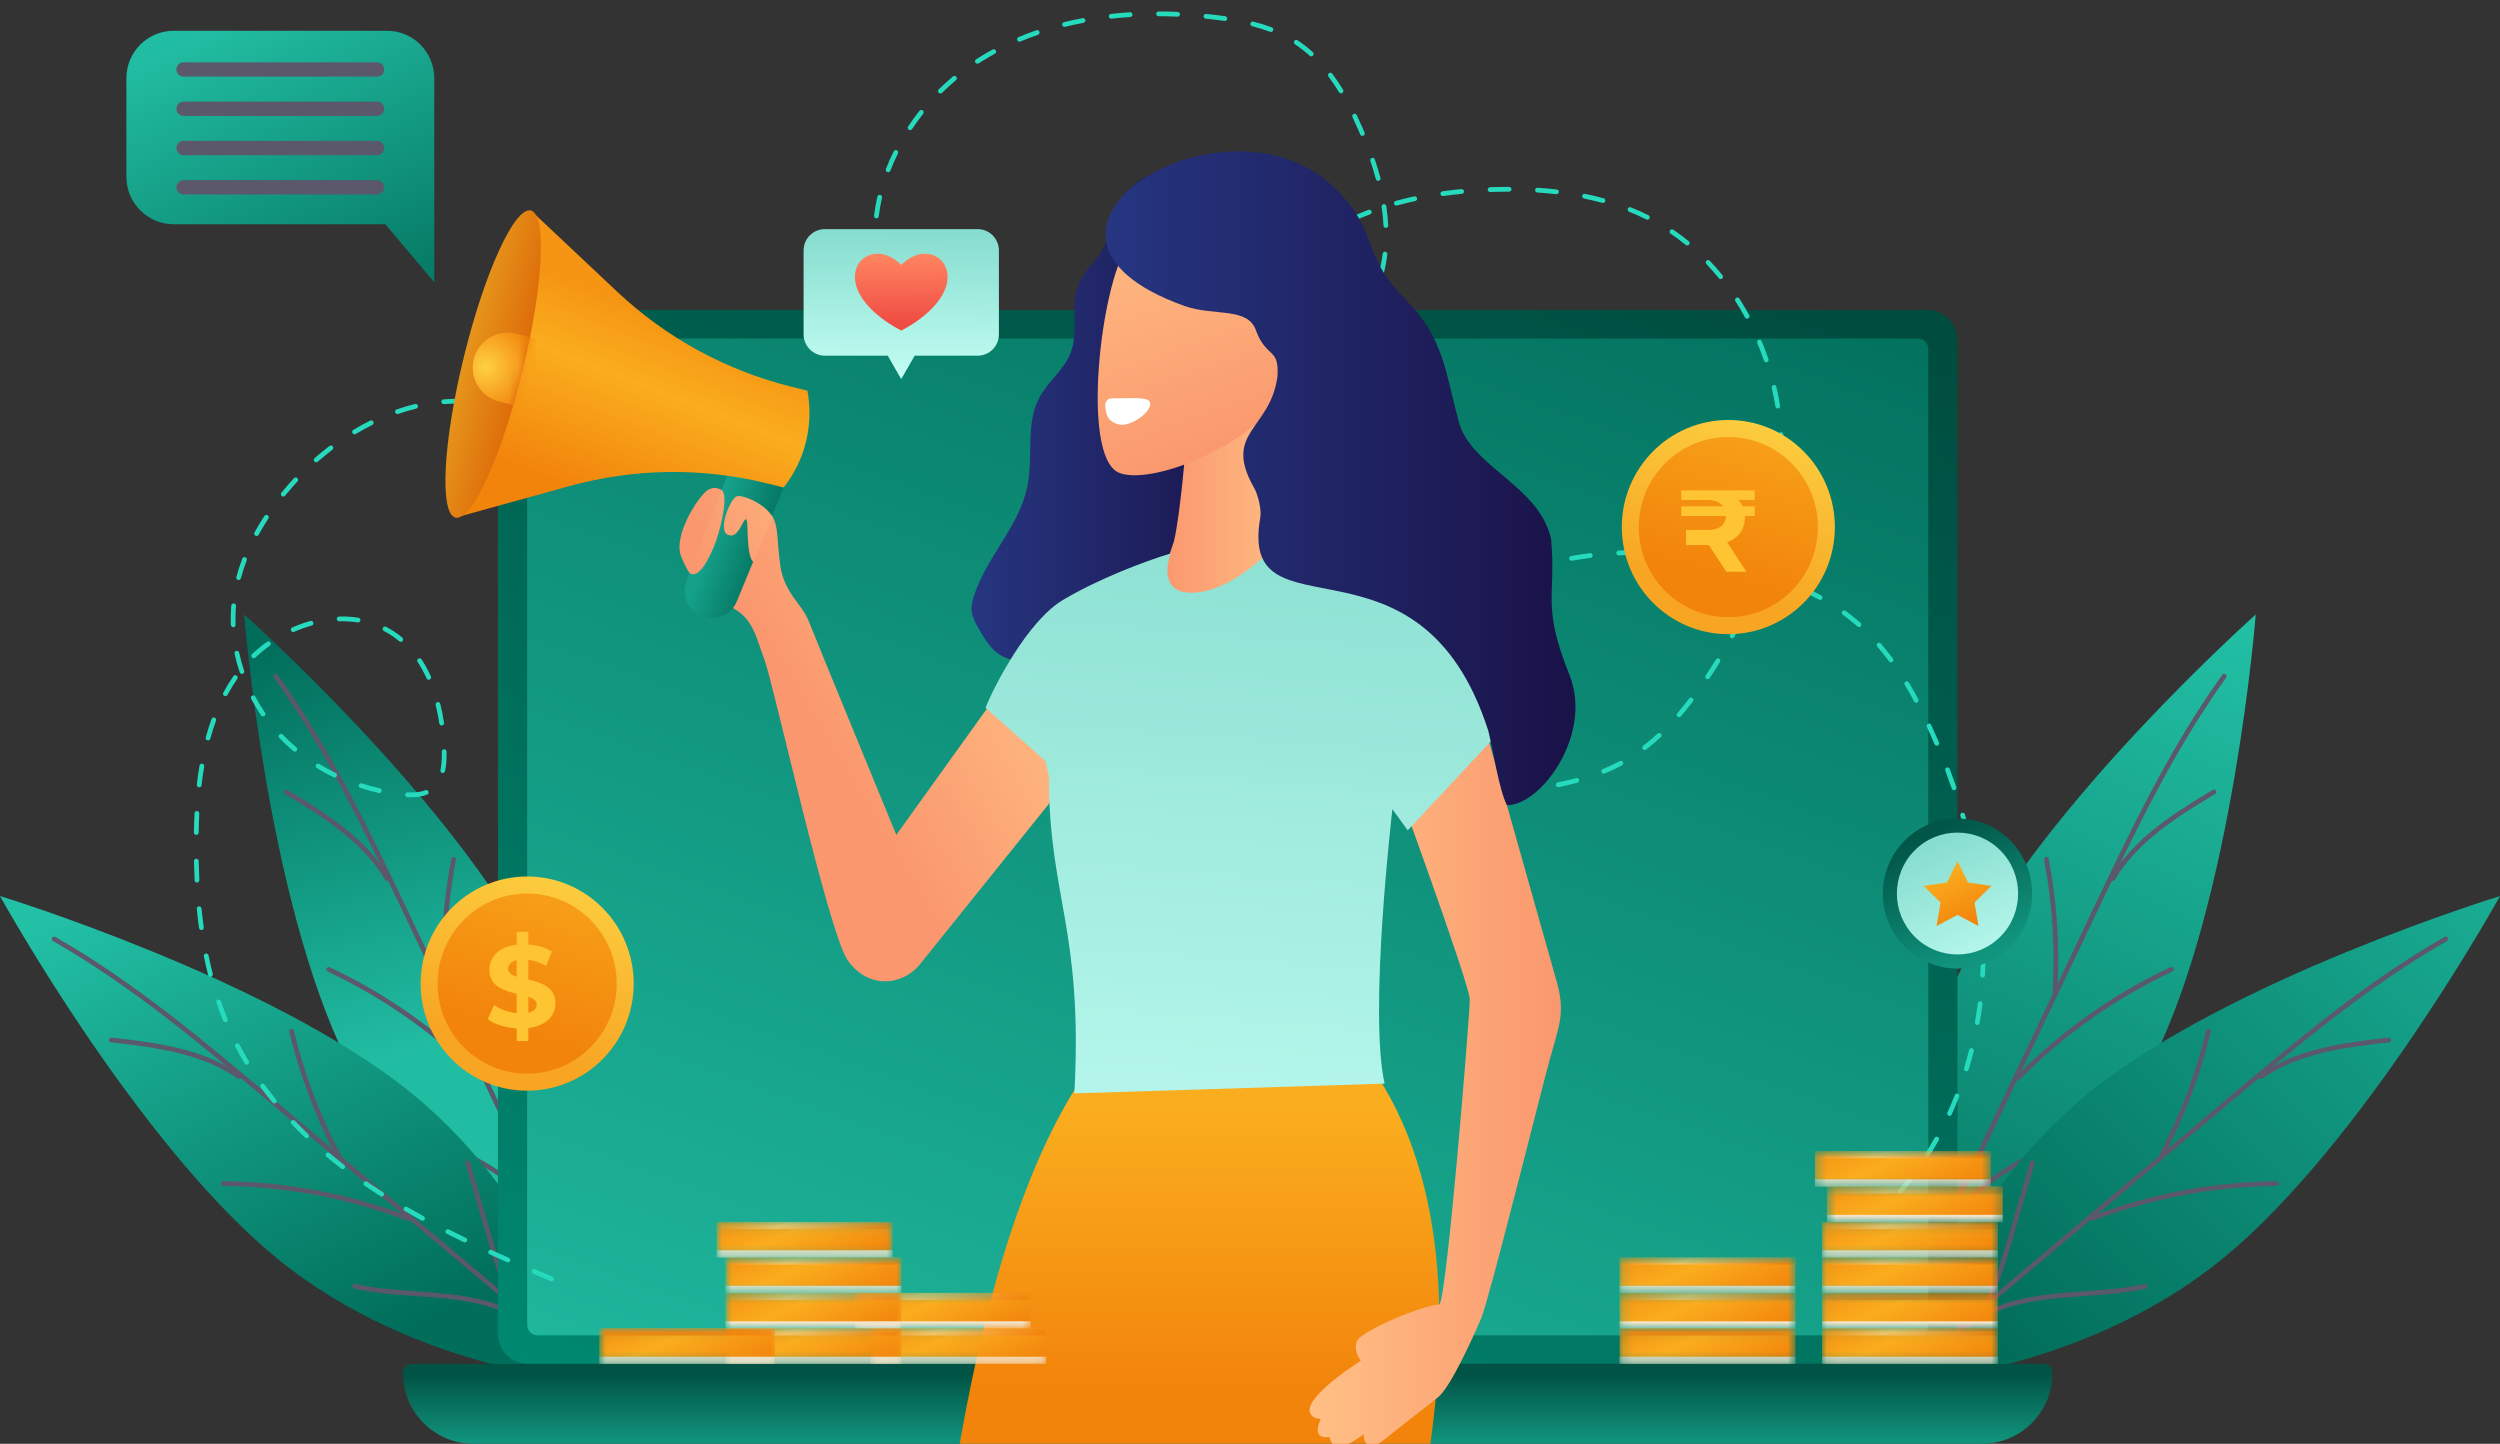 <svg width="258" height="149" viewBox="0 0 258 149" fill="none" xmlns="http://www.w3.org/2000/svg">
<rect x="0" y="0" width="258" height="149" fill="#333333" stroke="none"/>
<g clip-path="url(#clip0_2242_2239)">
<path d="M55.439 99.659C63.764 116.433 60.712 134.95 60.712 134.95C60.712 134.95 44.159 126.271 35.83 109.497C27.505 92.723 25.203 63.419 25.203 63.419C25.203 63.419 47.11 82.885 55.439 99.659Z" fill="url(#paint0_linear_2242_2239)"/>
<g style="mix-blend-mode:screen">
<path d="M58.63 129.652C58.539 129.652 58.451 129.6 58.408 129.511L41.669 94.279C37.745 86.017 33.687 77.476 28.257 69.926C28.179 69.814 28.202 69.663 28.313 69.581C28.424 69.502 28.574 69.525 28.655 69.637C34.111 77.219 38.179 85.784 42.113 94.066L58.852 129.298C58.911 129.419 58.859 129.567 58.738 129.626C58.702 129.642 58.666 129.649 58.634 129.649L58.63 129.652Z" fill="#5B586B"/>
<path d="M39.949 90.911C39.867 90.911 39.786 90.868 39.74 90.79C37.477 86.962 33.556 84.421 29.397 81.943C29.279 81.874 29.243 81.723 29.312 81.605C29.381 81.487 29.531 81.451 29.648 81.52C33.866 84.031 37.843 86.611 40.164 90.54C40.233 90.658 40.197 90.809 40.08 90.878C40.04 90.901 39.998 90.914 39.955 90.914L39.949 90.911Z" fill="#5B586B"/>
<path d="M45.94 102.82C45.813 102.82 45.705 102.722 45.696 102.591C45.395 97.923 45.692 93.229 46.574 88.636C46.6 88.502 46.73 88.416 46.861 88.443C46.995 88.469 47.08 88.597 47.054 88.732C46.179 93.281 45.888 97.936 46.185 102.561C46.195 102.696 46.09 102.814 45.957 102.824C45.95 102.824 45.947 102.824 45.94 102.824V102.82Z" fill="#5B586B"/>
<path d="M49.744 111.496C49.681 111.496 49.616 111.473 49.571 111.424C45 106.789 39.701 103.034 33.821 100.267C33.7 100.207 33.645 100.063 33.703 99.938C33.762 99.814 33.909 99.761 34.03 99.82C39.962 102.61 45.31 106.398 49.92 111.076C50.015 111.171 50.015 111.329 49.92 111.424C49.874 111.473 49.809 111.496 49.747 111.496H49.744Z" fill="#5B586B"/>
<path d="M56.108 124.075C55.984 124.075 55.876 123.98 55.863 123.849C55.657 121.452 56 119.056 56.333 116.735L57.502 108.575C57.522 108.44 57.649 108.352 57.779 108.365C57.913 108.385 58.005 108.509 57.988 108.644L56.82 116.804C56.493 119.099 56.154 121.469 56.353 123.806C56.366 123.941 56.264 124.062 56.131 124.072C56.124 124.072 56.118 124.072 56.108 124.072V124.075Z" fill="#5B586B"/>
<path d="M56.944 127.013C56.856 127.013 56.771 126.964 56.725 126.879C55.517 124.522 53.372 122.48 49.977 120.455C49.066 119.913 48.119 119.394 47.201 118.892C45.357 117.884 43.453 116.84 41.746 115.544C41.638 115.462 41.615 115.308 41.7 115.199C41.782 115.091 41.935 115.071 42.043 115.15C43.721 116.424 45.611 117.458 47.437 118.459C48.357 118.964 49.31 119.483 50.228 120.031C53.705 122.106 55.909 124.21 57.163 126.652C57.225 126.774 57.179 126.921 57.058 126.984C57.022 127.003 56.983 127.01 56.947 127.01L56.944 127.013Z" fill="#5B586B"/>
</g>
<path d="M42.469 112.819C56.972 124.604 61.84 142.724 61.84 142.724C61.84 142.724 43.197 141.739 28.695 129.954C14.196 118.17 0 92.471 0 92.471C0 92.471 27.97 101.031 42.469 112.816V112.819Z" fill="url(#paint1_linear_2242_2239)"/>
<g style="mix-blend-mode:screen">
<path d="M57.657 138.794C57.602 138.794 57.546 138.775 57.5 138.738L27.725 113.673C20.744 107.793 13.526 101.717 5.468 97.118C5.351 97.053 5.308 96.902 5.377 96.784C5.442 96.665 5.592 96.623 5.71 96.692C13.807 101.314 21.041 107.406 28.041 113.298L57.817 138.364C57.922 138.453 57.935 138.607 57.846 138.712C57.797 138.771 57.729 138.801 57.657 138.801V138.794Z" fill="#5B586B"/>
<path d="M24.661 111.349C24.612 111.349 24.563 111.335 24.521 111.306C20.884 108.768 16.267 108.092 11.458 107.574C11.324 107.56 11.226 107.439 11.239 107.301C11.252 107.167 11.377 107.071 11.51 107.084C16.385 107.61 21.067 108.296 24.802 110.899C24.913 110.978 24.939 111.129 24.864 111.24C24.815 111.309 24.74 111.345 24.661 111.345V111.349Z" fill="#5B586B"/>
<path d="M35.032 119.683C34.944 119.683 34.859 119.637 34.817 119.552C32.616 115.429 30.948 111.037 29.851 106.49C29.818 106.359 29.9 106.224 30.03 106.191C30.164 106.162 30.295 106.241 30.328 106.372C31.412 110.876 33.067 115.232 35.248 119.315C35.313 119.433 35.267 119.584 35.147 119.65C35.111 119.67 35.072 119.68 35.032 119.68V119.683Z" fill="#5B586B"/>
<path d="M42.075 125.986C42.045 125.986 42.016 125.979 41.986 125.969C35.914 123.658 29.544 122.457 23.05 122.394C22.916 122.394 22.805 122.283 22.809 122.145C22.809 122.01 22.92 121.876 23.057 121.902C29.609 121.964 36.035 123.179 42.163 125.51C42.29 125.559 42.352 125.7 42.306 125.828C42.271 125.926 42.176 125.986 42.078 125.986H42.075Z" fill="#5B586B"/>
<path d="M53.061 134.773C52.976 134.773 52.891 134.727 52.849 134.648C51.673 132.557 50.994 130.23 50.338 127.978L48.03 120.067C47.991 119.936 48.066 119.801 48.196 119.762C48.327 119.723 48.461 119.798 48.5 119.929L50.808 127.84C51.458 130.063 52.127 132.364 53.277 134.406C53.342 134.524 53.303 134.675 53.185 134.74C53.146 134.763 53.107 134.773 53.064 134.773H53.061Z" fill="#5B586B"/>
<path d="M55.034 137.097C54.982 137.097 54.927 137.081 54.884 137.045C52.811 135.407 50.016 134.445 46.092 134.018C45.041 133.903 43.963 133.828 42.922 133.756C40.829 133.608 38.664 133.454 36.575 132.987C36.444 132.958 36.359 132.827 36.389 132.692C36.418 132.561 36.549 132.475 36.679 132.505C38.733 132.964 40.878 133.115 42.954 133.263C44.002 133.335 45.083 133.414 46.144 133.529C50.163 133.966 53.036 134.96 55.184 136.657C55.292 136.739 55.309 136.897 55.227 137.002C55.178 137.064 55.106 137.097 55.034 137.097Z" fill="#5B586B"/>
</g>
<path d="M202.557 99.659C194.232 116.433 197.285 134.95 197.285 134.95C197.285 134.95 213.838 126.271 222.166 109.497C230.492 92.723 232.793 63.419 232.793 63.419C232.793 63.419 210.886 82.885 202.557 99.659Z" fill="url(#paint2_linear_2242_2239)"/>
<g style="mix-blend-mode:screen">
<path d="M199.364 129.652C199.328 129.652 199.292 129.646 199.26 129.629C199.139 129.57 199.087 129.422 199.145 129.301L215.884 94.069C219.818 85.787 223.887 77.223 229.342 69.64C229.42 69.528 229.574 69.505 229.685 69.584C229.796 69.663 229.819 69.817 229.74 69.929C224.311 77.475 220.253 86.02 216.328 94.282L199.589 129.514C199.547 129.603 199.459 129.656 199.367 129.656L199.364 129.652Z" fill="#5B586B"/>
<path d="M218.048 90.911C218.006 90.911 217.963 90.901 217.924 90.875C217.807 90.806 217.771 90.655 217.839 90.537C220.161 86.608 224.137 84.028 228.355 81.516C228.47 81.448 228.623 81.487 228.692 81.602C228.76 81.72 228.721 81.871 228.607 81.94C224.447 84.418 220.526 86.959 218.264 90.787C218.218 90.865 218.136 90.908 218.055 90.908L218.048 90.911Z" fill="#5B586B"/>
<path d="M212.059 102.82C212.059 102.82 212.05 102.82 212.043 102.82C211.909 102.81 211.805 102.696 211.814 102.558C212.112 97.933 211.818 93.281 210.946 88.728C210.92 88.594 211.008 88.466 211.139 88.439C211.269 88.416 211.4 88.502 211.426 88.633C212.307 93.225 212.601 97.919 212.304 102.587C212.294 102.719 212.187 102.817 212.059 102.817V102.82Z" fill="#5B586B"/>
<path d="M208.253 111.496C208.191 111.496 208.129 111.473 208.08 111.424C207.985 111.329 207.982 111.171 208.08 111.076C212.69 106.398 218.038 102.61 223.97 99.82C224.091 99.764 224.238 99.817 224.297 99.938C224.355 100.063 224.3 100.207 224.179 100.267C218.299 103.034 212.997 106.786 208.429 111.424C208.38 111.473 208.318 111.496 208.256 111.496H208.253Z" fill="#5B586B"/>
<path d="M201.887 124.075C201.887 124.075 201.874 124.075 201.864 124.075C201.73 124.062 201.629 123.944 201.642 123.809C201.841 121.472 201.502 119.099 201.175 116.807L200.006 108.647C199.987 108.512 200.082 108.388 200.215 108.368C200.346 108.352 200.473 108.44 200.493 108.578L201.662 116.739C201.995 119.059 202.338 121.459 202.132 123.852C202.122 123.98 202.014 124.078 201.887 124.078V124.075Z" fill="#5B586B"/>
<path d="M201.052 127.013C201.013 127.013 200.977 127.003 200.941 126.987C200.82 126.924 200.774 126.777 200.836 126.655C202.09 124.213 204.294 122.109 207.771 120.034C208.688 119.486 209.642 118.964 210.562 118.462C212.391 117.461 214.281 116.427 215.959 115.153C216.067 115.071 216.22 115.091 216.302 115.202C216.384 115.311 216.361 115.465 216.253 115.547C214.545 116.844 212.639 117.887 210.797 118.895C209.88 119.397 208.933 119.916 208.022 120.458C204.63 122.483 202.485 124.525 201.274 126.882C201.231 126.967 201.143 127.016 201.055 127.016L201.052 127.013Z" fill="#5B586B"/>
</g>
<path d="M215.527 112.819C201.024 124.604 196.156 142.724 196.156 142.724C196.156 142.724 214.799 141.739 229.301 129.954C243.804 118.17 257.999 92.474 257.999 92.474C257.999 92.474 230.029 101.035 215.53 112.819H215.527Z" fill="url(#paint3_linear_2242_2239)"/>
<g style="mix-blend-mode:screen">
<path d="M200.34 138.794C200.272 138.794 200.2 138.765 200.151 138.706C200.063 138.601 200.079 138.446 200.18 138.358L229.956 113.292C236.956 107.4 244.194 101.307 252.288 96.685C252.405 96.616 252.556 96.659 252.621 96.777C252.686 96.895 252.647 97.046 252.529 97.112C244.472 101.711 237.253 107.79 230.27 113.666L200.494 138.732C200.448 138.771 200.393 138.788 200.337 138.788L200.34 138.794Z" fill="#5B586B"/>
<path d="M233.336 111.348C233.258 111.348 233.183 111.312 233.134 111.243C233.056 111.132 233.085 110.978 233.196 110.902C236.928 108.299 241.613 107.61 246.487 107.088C246.624 107.075 246.742 107.17 246.758 107.304C246.771 107.439 246.677 107.56 246.539 107.577C241.73 108.095 237.114 108.768 233.477 111.309C233.434 111.339 233.385 111.352 233.336 111.352V111.348Z" fill="#5B586B"/>
<path d="M222.97 119.683C222.931 119.683 222.891 119.673 222.855 119.654C222.738 119.588 222.692 119.44 222.754 119.319C224.935 115.235 226.591 110.879 227.674 106.375C227.707 106.244 227.838 106.165 227.972 106.195C228.102 106.228 228.184 106.359 228.151 106.494C227.057 111.04 225.386 115.435 223.185 119.555C223.143 119.637 223.058 119.686 222.97 119.686V119.683Z" fill="#5B586B"/>
<path d="M215.928 125.986C215.83 125.986 215.736 125.927 215.7 125.828C215.651 125.7 215.716 125.559 215.844 125.51C221.968 123.179 228.397 121.964 234.95 121.902C235.083 121.879 235.194 122.01 235.198 122.145C235.198 122.28 235.09 122.391 234.956 122.394C228.462 122.457 222.093 123.658 216.02 125.969C215.99 125.979 215.961 125.986 215.932 125.986H215.928Z" fill="#5B586B"/>
<path d="M204.94 134.773C204.898 134.773 204.859 134.763 204.82 134.74C204.702 134.674 204.66 134.523 204.728 134.405C205.877 132.36 206.547 130.062 207.196 127.84L209.505 119.929C209.541 119.798 209.674 119.722 209.808 119.762C209.939 119.801 210.014 119.936 209.975 120.067L207.667 127.978C207.01 130.227 206.331 132.554 205.156 134.648C205.11 134.727 205.029 134.773 204.944 134.773H204.94Z" fill="#5B586B"/>
<path d="M202.964 137.097C202.892 137.097 202.821 137.064 202.772 137.002C202.687 136.894 202.706 136.739 202.814 136.657C204.962 134.957 207.835 133.966 211.855 133.529C212.916 133.414 214 133.339 215.044 133.263C217.121 133.115 219.266 132.964 221.319 132.505C221.453 132.475 221.584 132.561 221.61 132.692C221.639 132.823 221.554 132.955 221.424 132.987C219.334 133.454 217.17 133.608 215.077 133.756C214.035 133.828 212.958 133.907 211.907 134.018C207.982 134.445 205.188 135.407 203.114 137.045C203.069 137.081 203.016 137.097 202.964 137.097Z" fill="#5B586B"/>
</g>
<path d="M198.917 31.989H54.482C52.772 31.989 51.387 33.382 51.387 35.101V137.639C51.387 139.358 52.772 140.751 54.482 140.751H198.917C200.626 140.751 202.012 139.358 202.012 137.639V35.101C202.012 33.382 200.626 31.989 198.917 31.989Z" fill="url(#paint4_linear_2242_2239)"/>
<path d="M197.926 34.937H55.473C54.882 34.937 54.402 35.419 54.402 36.013V136.726C54.402 137.321 54.882 137.803 55.473 137.803H197.926C198.518 137.803 198.997 137.321 198.997 136.726V36.013C198.997 35.419 198.518 34.937 197.926 34.937Z" fill="url(#paint5_linear_2242_2239)"/>
<path d="M204.527 149H48.871C44.839 149 41.57 145.714 41.57 141.66C41.57 141.158 41.975 140.748 42.478 140.748H210.919C211.419 140.748 211.827 141.155 211.827 141.66C211.827 145.714 208.559 149 204.527 149Z" fill="url(#paint6_linear_2242_2239)"/>
<path d="M56.908 132.232C56.875 132.232 56.843 132.226 56.813 132.213C56.213 131.953 55.612 131.697 55.011 131.435C54.887 131.382 54.828 131.238 54.884 131.11C54.936 130.985 55.083 130.926 55.207 130.982C55.808 131.241 56.408 131.5 57.006 131.756C57.13 131.809 57.189 131.953 57.137 132.078C57.097 132.173 57.006 132.229 56.911 132.229L56.908 132.232ZM52.416 130.276C52.383 130.276 52.347 130.269 52.318 130.256C51.72 129.99 51.123 129.721 50.529 129.449C50.404 129.393 50.352 129.245 50.408 129.124C50.463 128.999 50.61 128.946 50.731 129.002C51.325 129.275 51.919 129.544 52.517 129.81C52.641 129.866 52.696 130.01 52.641 130.135C52.602 130.227 52.51 130.282 52.416 130.282V130.276ZM47.969 128.218C47.933 128.218 47.897 128.211 47.861 128.195C47.27 127.909 46.682 127.62 46.101 127.322C45.98 127.259 45.931 127.111 45.994 126.99C46.056 126.869 46.203 126.819 46.323 126.882C46.904 127.177 47.489 127.466 48.077 127.752C48.197 127.811 48.25 127.958 48.191 128.08C48.148 128.168 48.06 128.218 47.969 128.218ZM43.607 125.979C43.568 125.979 43.529 125.969 43.489 125.949C42.915 125.634 42.343 125.313 41.775 124.981C41.658 124.912 41.619 124.761 41.687 124.646C41.756 124.528 41.906 124.489 42.02 124.558C42.585 124.886 43.153 125.204 43.724 125.519C43.842 125.585 43.888 125.733 43.822 125.854C43.777 125.936 43.695 125.982 43.607 125.982V125.979ZM39.386 123.484C39.34 123.484 39.294 123.471 39.255 123.445C38.857 123.192 38.462 122.929 38.073 122.667C37.919 122.562 37.766 122.46 37.616 122.355C37.505 122.28 37.475 122.125 37.554 122.014C37.629 121.902 37.782 121.872 37.893 121.951C38.044 122.056 38.194 122.158 38.347 122.26C38.736 122.522 39.127 122.778 39.519 123.031C39.634 123.103 39.666 123.258 39.594 123.373C39.549 123.445 39.467 123.488 39.389 123.488L39.386 123.484ZM35.373 120.664C35.321 120.664 35.269 120.648 35.223 120.612C34.694 120.202 34.175 119.785 33.685 119.374C33.581 119.286 33.568 119.132 33.652 119.026C33.74 118.921 33.894 118.908 33.998 118.994C34.482 119.401 34.994 119.811 35.52 120.218C35.628 120.3 35.647 120.454 35.566 120.563C35.517 120.625 35.445 120.658 35.373 120.658V120.664ZM31.648 117.471C31.586 117.471 31.527 117.448 31.478 117.402C30.998 116.945 30.528 116.473 30.081 116.003C29.986 115.905 29.989 115.75 30.087 115.655C30.185 115.56 30.338 115.567 30.433 115.662C30.874 116.125 31.341 116.591 31.814 117.044C31.912 117.136 31.915 117.293 31.824 117.392C31.775 117.444 31.71 117.467 31.648 117.467V117.471ZM28.305 113.876C28.233 113.876 28.164 113.847 28.115 113.787C27.694 113.275 27.286 112.747 26.904 112.225C26.822 112.117 26.848 111.962 26.956 111.88C27.064 111.798 27.217 111.821 27.299 111.933C27.678 112.451 28.079 112.97 28.494 113.476C28.579 113.581 28.566 113.735 28.461 113.824C28.416 113.863 28.36 113.879 28.305 113.879V113.876ZM25.461 109.871C25.379 109.871 25.297 109.829 25.252 109.753C24.906 109.185 24.579 108.604 24.279 108.027C24.217 107.905 24.263 107.757 24.38 107.695C24.498 107.633 24.648 107.679 24.71 107.797C25.007 108.365 25.33 108.936 25.67 109.497C25.742 109.612 25.702 109.763 25.588 109.835C25.549 109.858 25.503 109.871 25.461 109.871ZM23.25 105.483C23.156 105.483 23.064 105.427 23.025 105.332C22.777 104.728 22.542 104.101 22.33 103.474C22.287 103.346 22.353 103.204 22.483 103.162C22.611 103.116 22.751 103.185 22.793 103.316C23.006 103.933 23.234 104.547 23.479 105.144C23.531 105.269 23.473 105.414 23.345 105.466C23.316 105.479 23.283 105.486 23.25 105.486V105.483ZM21.719 100.811C21.608 100.811 21.51 100.736 21.481 100.628C21.321 99.997 21.171 99.347 21.04 98.697C21.014 98.563 21.099 98.435 21.23 98.405C21.36 98.379 21.491 98.464 21.52 98.596C21.651 99.239 21.798 99.879 21.958 100.503C21.99 100.634 21.912 100.769 21.781 100.802C21.762 100.808 21.742 100.808 21.719 100.808V100.811ZM20.782 95.983C20.661 95.983 20.557 95.894 20.541 95.769C20.453 95.132 20.374 94.469 20.309 93.803C20.296 93.668 20.394 93.547 20.528 93.534C20.652 93.517 20.782 93.619 20.795 93.754C20.861 94.414 20.939 95.07 21.027 95.7C21.047 95.835 20.952 95.96 20.818 95.979C20.805 95.979 20.795 95.979 20.782 95.979V95.983ZM20.332 91.082C20.201 91.082 20.093 90.98 20.087 90.849C20.054 90.189 20.031 89.532 20.015 88.873C20.015 88.738 20.119 88.623 20.253 88.62H20.26C20.394 88.62 20.501 88.728 20.505 88.859C20.518 89.513 20.541 90.166 20.573 90.819C20.58 90.954 20.475 91.072 20.341 91.079C20.338 91.079 20.332 91.079 20.328 91.079L20.332 91.082ZM20.257 86.158H20.253C20.119 86.158 20.012 86.043 20.012 85.908C20.025 85.226 20.044 84.559 20.077 83.932C20.084 83.798 20.181 83.683 20.335 83.699C20.469 83.706 20.573 83.821 20.567 83.959C20.534 84.582 20.515 85.242 20.501 85.918C20.501 86.053 20.39 86.161 20.257 86.161V86.158ZM42.464 82.278C42.327 82.278 42.187 82.275 42.05 82.265C41.916 82.258 41.811 82.14 41.818 82.005C41.824 81.871 41.942 81.756 42.076 81.772C42.206 81.779 42.337 81.782 42.464 81.782C43.036 81.782 43.506 81.703 43.901 81.546C44.025 81.493 44.169 81.556 44.218 81.684C44.267 81.812 44.208 81.953 44.08 82.002C43.627 82.186 43.098 82.275 42.464 82.275V82.278ZM39.157 81.841C39.141 81.841 39.121 81.841 39.105 81.835C38.462 81.694 37.818 81.52 37.191 81.316C37.064 81.273 36.992 81.136 37.032 81.007C37.074 80.879 37.211 80.807 37.338 80.847C37.949 81.044 38.579 81.214 39.206 81.352C39.337 81.382 39.421 81.513 39.392 81.644C39.366 81.759 39.265 81.838 39.154 81.838L39.157 81.841ZM20.557 81.247C20.557 81.247 20.537 81.247 20.528 81.247C20.394 81.231 20.296 81.109 20.312 80.975C20.39 80.302 20.482 79.642 20.59 79.012C20.613 78.877 20.743 78.788 20.874 78.811C21.008 78.835 21.096 78.963 21.073 79.097C20.968 79.718 20.877 80.371 20.799 81.034C20.785 81.159 20.678 81.25 20.557 81.25V81.247ZM34.537 80.236C34.501 80.236 34.465 80.23 34.429 80.213C33.832 79.924 33.248 79.603 32.689 79.261C32.575 79.189 32.536 79.038 32.608 78.923C32.679 78.805 32.83 78.769 32.944 78.841C33.489 79.176 34.06 79.488 34.642 79.77C34.762 79.829 34.815 79.977 34.756 80.098C34.713 80.187 34.625 80.236 34.534 80.236H34.537ZM45.69 79.773C45.674 79.773 45.654 79.773 45.638 79.767C45.507 79.737 45.422 79.606 45.452 79.475C45.55 79.025 45.595 78.513 45.595 77.909C45.595 77.797 45.595 77.682 45.592 77.574C45.589 77.439 45.697 77.325 45.83 77.321C45.964 77.325 46.078 77.426 46.082 77.561C46.082 77.676 46.085 77.794 46.085 77.909C46.085 78.549 46.033 79.094 45.928 79.58C45.902 79.695 45.801 79.773 45.69 79.773ZM30.433 77.574C30.378 77.574 30.322 77.554 30.276 77.515C29.77 77.085 29.281 76.629 28.827 76.153C28.732 76.054 28.735 75.9 28.833 75.805C28.931 75.713 29.085 75.713 29.18 75.811C29.62 76.274 30.097 76.721 30.59 77.137C30.694 77.226 30.707 77.38 30.619 77.485C30.57 77.544 30.502 77.574 30.433 77.574ZM21.465 76.412C21.442 76.412 21.422 76.412 21.399 76.402C21.269 76.366 21.194 76.231 21.23 76.1C21.409 75.45 21.611 74.81 21.834 74.206C21.879 74.078 22.023 74.012 22.147 74.058C22.274 74.104 22.34 74.245 22.294 74.373C22.078 74.968 21.879 75.591 21.703 76.231C21.674 76.34 21.576 76.412 21.468 76.412H21.465ZM45.579 74.872C45.461 74.872 45.357 74.784 45.337 74.662C45.239 74.006 45.112 73.362 44.962 72.752C44.929 72.621 45.008 72.486 45.141 72.453C45.272 72.42 45.406 72.499 45.438 72.634C45.592 73.257 45.723 73.917 45.821 74.59C45.84 74.725 45.749 74.849 45.615 74.869C45.602 74.869 45.592 74.869 45.579 74.869V74.872ZM27.149 73.94C27.07 73.94 26.995 73.904 26.946 73.832C26.574 73.287 26.228 72.712 25.918 72.125C25.853 72.007 25.898 71.856 26.019 71.793C26.137 71.728 26.287 71.774 26.349 71.895C26.652 72.466 26.989 73.024 27.351 73.556C27.426 73.668 27.4 73.822 27.286 73.897C27.243 73.927 27.194 73.94 27.149 73.94ZM23.26 71.846C23.221 71.846 23.182 71.836 23.143 71.816C23.025 71.751 22.98 71.603 23.045 71.481C23.361 70.891 23.711 70.319 24.083 69.781C24.161 69.669 24.312 69.64 24.423 69.719C24.534 69.797 24.563 69.948 24.485 70.06C24.125 70.582 23.786 71.14 23.476 71.715C23.43 71.797 23.348 71.843 23.26 71.843V71.846ZM44.247 70.152C44.156 70.152 44.064 70.1 44.025 70.008C43.751 69.404 43.44 68.836 43.098 68.32C43.023 68.205 43.055 68.054 43.166 67.979C43.277 67.903 43.431 67.933 43.506 68.048C43.862 68.586 44.185 69.177 44.469 69.804C44.524 69.929 44.469 70.073 44.348 70.129C44.315 70.145 44.279 70.152 44.247 70.152ZM24.968 69.551C24.867 69.551 24.772 69.486 24.736 69.384C24.524 68.754 24.344 68.104 24.204 67.46C24.174 67.329 24.259 67.198 24.39 67.168C24.524 67.139 24.651 67.224 24.68 67.355C24.818 67.982 24.991 68.612 25.196 69.226C25.239 69.354 25.17 69.496 25.043 69.538C25.017 69.548 24.991 69.551 24.965 69.551H24.968ZM26.189 67.926C26.124 67.926 26.058 67.9 26.009 67.848C25.918 67.749 25.921 67.592 26.019 67.5C26.499 67.047 27.018 66.62 27.56 66.233C27.671 66.154 27.825 66.18 27.903 66.292C27.981 66.403 27.955 66.558 27.844 66.636C27.319 67.011 26.819 67.421 26.355 67.861C26.31 67.907 26.248 67.926 26.189 67.926ZM41.361 66.233C41.305 66.233 41.25 66.213 41.204 66.177C41.038 66.036 40.864 65.901 40.685 65.773C40.345 65.53 39.989 65.307 39.62 65.12C39.5 65.057 39.454 64.91 39.516 64.788C39.578 64.667 39.725 64.621 39.846 64.683C40.234 64.883 40.61 65.117 40.969 65.376C41.158 65.51 41.341 65.655 41.517 65.803C41.622 65.891 41.635 66.046 41.55 66.15C41.501 66.21 41.432 66.239 41.361 66.239V66.233ZM30.257 65.228C30.162 65.228 30.074 65.172 30.032 65.08C29.976 64.956 30.032 64.811 30.159 64.755C30.773 64.486 31.403 64.26 32.036 64.082C32.167 64.046 32.301 64.122 32.337 64.253C32.373 64.385 32.297 64.519 32.167 64.555C31.556 64.726 30.946 64.946 30.355 65.205C30.322 65.218 30.29 65.225 30.257 65.225V65.228ZM24.07 64.729C23.939 64.729 23.832 64.624 23.825 64.493C23.819 64.276 23.812 64.059 23.812 63.846C23.812 63.393 23.832 62.94 23.867 62.497C23.881 62.362 24.001 62.264 24.132 62.274C24.266 62.287 24.367 62.405 24.354 62.54C24.318 62.97 24.299 63.41 24.299 63.849C24.299 64.059 24.302 64.27 24.312 64.48C24.315 64.614 24.21 64.729 24.076 64.736H24.067L24.07 64.729ZM36.953 64.237C36.953 64.237 36.927 64.237 36.914 64.237C36.392 64.155 35.843 64.109 35.298 64.115C35.2 64.115 35.102 64.115 35.004 64.119C34.877 64.119 34.756 64.017 34.753 63.879C34.749 63.744 34.854 63.63 34.991 63.626C35.105 63.623 35.219 63.623 35.334 63.623C35.895 63.623 36.454 63.666 36.989 63.751C37.123 63.771 37.214 63.899 37.191 64.033C37.172 64.155 37.067 64.24 36.95 64.24L36.953 64.237ZM24.625 59.858C24.605 59.858 24.582 59.858 24.563 59.851C24.432 59.815 24.354 59.681 24.39 59.549C24.556 58.922 24.765 58.282 25.004 57.652C25.053 57.524 25.193 57.462 25.32 57.511C25.448 57.56 25.51 57.701 25.461 57.829C25.226 58.443 25.023 59.063 24.863 59.674C24.834 59.786 24.736 59.858 24.625 59.858ZM26.476 55.311C26.437 55.311 26.395 55.302 26.359 55.282C26.241 55.216 26.195 55.065 26.264 54.947C26.574 54.379 26.92 53.808 27.286 53.247C27.361 53.132 27.511 53.102 27.625 53.178C27.74 53.253 27.769 53.404 27.694 53.519C27.332 54.071 26.995 54.632 26.692 55.187C26.646 55.269 26.564 55.315 26.476 55.315V55.311ZM29.232 51.248C29.176 51.248 29.121 51.228 29.078 51.192C28.974 51.106 28.957 50.952 29.042 50.847C29.287 50.545 29.535 50.25 29.79 49.958C29.97 49.754 30.152 49.55 30.338 49.35C30.43 49.252 30.587 49.245 30.685 49.337C30.782 49.429 30.789 49.587 30.698 49.685C30.515 49.882 30.335 50.082 30.159 50.282C29.907 50.568 29.663 50.86 29.421 51.156C29.372 51.215 29.303 51.248 29.232 51.248ZM32.63 47.712C32.562 47.712 32.493 47.683 32.444 47.627C32.356 47.525 32.366 47.368 32.467 47.279C32.964 46.846 33.479 46.422 34.002 46.025C34.109 45.943 34.263 45.966 34.344 46.074C34.426 46.182 34.403 46.337 34.295 46.419C33.783 46.809 33.277 47.223 32.787 47.65C32.742 47.689 32.683 47.709 32.627 47.709L32.63 47.712ZM36.587 44.82C36.506 44.82 36.424 44.778 36.379 44.699C36.31 44.581 36.346 44.43 36.463 44.361C37.035 44.019 37.619 43.698 38.2 43.409C38.321 43.35 38.468 43.399 38.53 43.52C38.589 43.642 38.54 43.789 38.419 43.852C37.848 44.138 37.276 44.453 36.715 44.787C36.676 44.81 36.633 44.824 36.591 44.824L36.587 44.82ZM41.015 42.733C40.913 42.733 40.819 42.67 40.783 42.565C40.74 42.437 40.806 42.296 40.933 42.253C41.563 42.033 42.206 41.846 42.833 41.692C42.967 41.662 43.098 41.741 43.13 41.873C43.163 42.004 43.081 42.138 42.951 42.171C42.334 42.322 41.71 42.506 41.093 42.719C41.067 42.729 41.041 42.733 41.015 42.733ZM51.919 42.404C51.893 42.404 51.867 42.401 51.844 42.391C51.436 42.257 51.022 42.142 50.604 42.043C50.473 42.014 50.391 41.879 50.421 41.748C50.45 41.617 50.581 41.531 50.715 41.564C51.145 41.662 51.577 41.784 51.998 41.922C52.125 41.964 52.197 42.102 52.154 42.234C52.122 42.339 52.024 42.404 51.923 42.404H51.919ZM45.791 41.705C45.664 41.705 45.559 41.607 45.546 41.479C45.536 41.344 45.638 41.226 45.772 41.213C46.438 41.16 47.1 41.144 47.757 41.17C47.891 41.177 47.998 41.288 47.992 41.426C47.985 41.557 47.877 41.662 47.747 41.662H47.737C47.1 41.636 46.457 41.653 45.811 41.702C45.804 41.702 45.798 41.702 45.791 41.702V41.705Z" fill="#26DBBD"/>
<path d="M196.073 123.225C196.018 123.225 195.959 123.205 195.913 123.166C195.812 123.077 195.799 122.92 195.89 122.818C196.259 122.391 196.625 121.948 196.971 121.498C197.053 121.39 197.209 121.37 197.314 121.456C197.422 121.538 197.441 121.695 197.356 121.8C197.004 122.257 196.635 122.706 196.259 123.143C196.21 123.199 196.142 123.228 196.073 123.228V123.225ZM198.858 119.483C198.812 119.483 198.767 119.47 198.727 119.443C198.613 119.371 198.581 119.217 198.652 119.102C198.998 118.56 199.335 117.996 199.655 117.428C199.72 117.31 199.87 117.267 199.988 117.333C200.105 117.398 200.148 117.549 200.082 117.668C199.759 118.245 199.416 118.817 199.067 119.368C199.021 119.44 198.94 119.483 198.861 119.483H198.858ZM201.196 115.163C201.163 115.163 201.127 115.156 201.095 115.14C200.97 115.084 200.918 114.936 200.974 114.815C201.241 114.224 201.496 113.62 201.731 113.013C201.78 112.885 201.924 112.822 202.048 112.875C202.175 112.924 202.237 113.069 202.185 113.193C201.947 113.807 201.685 114.421 201.414 115.019C201.372 115.11 201.284 115.163 201.192 115.163H201.196ZM202.926 110.561C202.903 110.561 202.877 110.558 202.854 110.551C202.724 110.512 202.652 110.374 202.691 110.242C202.877 109.625 203.053 108.992 203.213 108.358C203.246 108.227 203.38 108.145 203.511 108.178C203.641 108.21 203.723 108.345 203.69 108.476C203.53 109.12 203.354 109.763 203.161 110.387C203.129 110.492 203.031 110.561 202.926 110.561ZM204.059 105.775C204.059 105.775 204.03 105.775 204.017 105.771C203.883 105.749 203.795 105.62 203.817 105.486C203.928 104.849 204.023 104.199 204.105 103.549C204.121 103.415 204.252 103.316 204.379 103.336C204.513 103.352 204.608 103.477 204.591 103.612C204.51 104.268 204.412 104.928 204.301 105.571C204.281 105.689 204.177 105.775 204.059 105.775ZM204.608 100.884C204.608 100.884 204.598 100.884 204.594 100.884C204.461 100.877 204.356 100.759 204.363 100.624C204.379 100.345 204.389 100.066 204.399 99.787C204.412 99.413 204.418 99.042 204.421 98.668C204.421 98.533 204.532 98.425 204.666 98.425C204.8 98.425 204.911 98.537 204.908 98.674C204.908 99.052 204.898 99.43 204.885 99.807C204.875 100.089 204.862 100.372 204.849 100.654C204.843 100.785 204.735 100.887 204.604 100.887L204.608 100.884ZM204.591 95.963C204.464 95.963 204.356 95.861 204.346 95.73C204.31 95.08 204.258 94.424 204.193 93.777C204.18 93.642 204.278 93.521 204.412 93.508C204.552 93.491 204.666 93.593 204.679 93.728C204.745 94.381 204.797 95.047 204.833 95.701C204.839 95.835 204.738 95.953 204.604 95.96C204.601 95.96 204.594 95.96 204.588 95.96L204.591 95.963ZM204.059 91.072C203.941 91.072 203.837 90.987 203.817 90.865C203.716 90.222 203.599 89.575 203.475 88.935C203.448 88.8 203.533 88.672 203.667 88.646C203.801 88.617 203.928 88.705 203.955 88.84C204.082 89.483 204.199 90.14 204.301 90.787C204.32 90.921 204.232 91.046 204.098 91.069C204.085 91.069 204.072 91.069 204.059 91.069V91.072ZM203.063 86.253C202.952 86.253 202.854 86.178 202.825 86.069C202.665 85.442 202.492 84.806 202.309 84.179C202.27 84.047 202.345 83.913 202.476 83.873C202.606 83.834 202.74 83.909 202.779 84.041C202.965 84.674 203.138 85.318 203.298 85.948C203.331 86.079 203.253 86.214 203.122 86.247C203.102 86.253 203.083 86.253 203.06 86.253H203.063ZM152.392 82.127C151.939 82.127 151.485 82.117 151.057 82.094C150.923 82.088 150.819 81.973 150.825 81.835C150.832 81.704 150.94 81.602 151.07 81.602C151.073 81.602 151.077 81.602 151.083 81.602C151.504 81.625 151.948 81.635 152.392 81.635C152.601 81.635 152.814 81.635 153.023 81.628H153.029C153.163 81.628 153.271 81.733 153.274 81.868C153.277 82.002 153.169 82.117 153.036 82.12C152.823 82.127 152.608 82.127 152.392 82.127ZM155.958 81.92C155.834 81.92 155.726 81.825 155.713 81.697C155.7 81.562 155.798 81.441 155.932 81.428C156.578 81.365 157.224 81.293 157.871 81.208C158.001 81.188 158.129 81.287 158.145 81.421C158.161 81.556 158.067 81.681 157.933 81.697C157.283 81.779 156.63 81.855 155.977 81.917C155.971 81.917 155.961 81.917 155.954 81.917L155.958 81.92ZM148.158 81.717C148.142 81.717 148.122 81.717 148.106 81.71C147.423 81.559 146.78 81.362 146.196 81.126C146.072 81.077 146.01 80.932 146.059 80.804C146.108 80.676 146.251 80.617 146.379 80.666C146.937 80.893 147.554 81.08 148.213 81.228C148.344 81.257 148.429 81.388 148.399 81.52C148.373 81.635 148.272 81.713 148.161 81.713L148.158 81.717ZM201.653 81.543C201.552 81.543 201.457 81.48 201.421 81.375C201.209 80.758 200.987 80.144 200.755 79.531C200.706 79.403 200.771 79.261 200.895 79.212C201.019 79.163 201.163 79.225 201.212 79.353C201.444 79.97 201.669 80.588 201.885 81.211C201.927 81.339 201.862 81.48 201.734 81.523C201.708 81.533 201.682 81.536 201.656 81.536L201.653 81.543ZM160.806 81.231C160.692 81.231 160.59 81.149 160.568 81.034C160.542 80.899 160.626 80.771 160.76 80.745C161.417 80.614 162.053 80.466 162.651 80.305C162.784 80.269 162.915 80.348 162.951 80.479C162.987 80.61 162.909 80.745 162.778 80.781C162.167 80.945 161.521 81.096 160.855 81.231C160.839 81.234 160.822 81.234 160.806 81.234V81.231ZM165.498 79.849C165.403 79.849 165.312 79.79 165.272 79.695C165.22 79.57 165.282 79.425 165.406 79.373C166.013 79.123 166.601 78.844 167.156 78.546C167.274 78.483 167.424 78.526 167.489 78.647C167.554 78.766 167.509 78.917 167.388 78.982C166.82 79.288 166.219 79.573 165.592 79.832C165.563 79.846 165.53 79.852 165.501 79.852L165.498 79.849ZM143.789 79.616C143.731 79.616 143.672 79.596 143.626 79.553C143.12 79.097 142.683 78.575 142.327 78.001C142.255 77.886 142.291 77.735 142.405 77.663C142.519 77.591 142.67 77.627 142.741 77.742C143.074 78.276 143.483 78.766 143.953 79.189C144.054 79.281 144.06 79.435 143.972 79.537C143.923 79.593 143.858 79.619 143.789 79.619V79.616ZM169.732 77.403C169.657 77.403 169.585 77.371 169.536 77.308C169.455 77.2 169.474 77.046 169.582 76.963C170.078 76.579 170.578 76.159 171.064 75.71C171.165 75.618 171.319 75.624 171.41 75.723C171.502 75.821 171.495 75.979 171.397 76.071C170.901 76.53 170.392 76.96 169.882 77.354C169.837 77.387 169.784 77.403 169.732 77.403ZM199.873 76.954C199.779 76.954 199.687 76.898 199.648 76.806C199.459 76.366 199.263 75.926 199.067 75.493C198.995 75.335 198.923 75.178 198.848 75.02C198.79 74.895 198.842 74.751 198.966 74.692C199.09 74.636 199.234 74.685 199.292 74.81C199.367 74.971 199.439 75.129 199.514 75.289C199.713 75.729 199.909 76.169 200.102 76.612C200.154 76.737 200.099 76.881 199.975 76.937C199.942 76.95 199.909 76.957 199.877 76.957L199.873 76.954ZM141.54 75.358C141.422 75.358 141.315 75.27 141.298 75.148C141.24 74.741 141.21 74.324 141.21 73.901C141.21 73.641 141.223 73.385 141.243 73.126C141.253 72.992 141.38 72.896 141.507 72.903C141.641 72.916 141.742 73.034 141.729 73.169C141.71 73.415 141.697 73.658 141.697 73.904C141.697 74.301 141.723 74.695 141.782 75.076C141.801 75.211 141.71 75.335 141.576 75.355C141.563 75.355 141.553 75.355 141.54 75.355V75.358ZM173.275 74.012C173.219 74.012 173.16 73.993 173.115 73.953C173.013 73.865 173 73.707 173.092 73.605C173.497 73.136 173.911 72.627 174.323 72.092C174.404 71.984 174.561 71.964 174.665 72.049C174.773 72.132 174.793 72.286 174.708 72.394C174.29 72.939 173.869 73.454 173.457 73.93C173.408 73.986 173.34 74.016 173.271 74.016L173.275 74.012ZM197.755 72.516C197.666 72.516 197.585 72.47 197.539 72.388C197.219 71.793 196.893 71.219 196.573 70.687C196.504 70.572 196.54 70.421 196.654 70.349C196.769 70.277 196.919 70.316 196.991 70.431C197.314 70.969 197.644 71.547 197.97 72.151C198.035 72.269 197.99 72.42 197.872 72.486C197.836 72.506 197.794 72.516 197.755 72.516ZM142.177 70.533C142.147 70.533 142.115 70.526 142.085 70.513C141.961 70.461 141.899 70.32 141.951 70.192C142.026 70.004 142.108 69.817 142.196 69.637C142.392 69.223 142.621 68.809 142.872 68.409C142.944 68.294 143.097 68.258 143.208 68.334C143.323 68.406 143.359 68.557 143.283 68.672C143.042 69.056 142.826 69.453 142.637 69.85C142.555 70.024 142.477 70.201 142.405 70.379C142.366 70.474 142.275 70.533 142.18 70.533H142.177ZM176.229 70.09C176.184 70.09 176.135 70.077 176.092 70.047C175.981 69.972 175.948 69.817 176.027 69.706C176.389 69.161 176.745 68.609 177.085 68.058C177.156 67.943 177.307 67.907 177.421 67.979C177.535 68.051 177.571 68.202 177.499 68.317C177.16 68.872 176.801 69.43 176.432 69.981C176.383 70.054 176.308 70.09 176.229 70.09ZM195.146 68.353C195.071 68.353 194.999 68.32 194.95 68.255C194.555 67.723 194.147 67.211 193.735 66.735C193.647 66.633 193.657 66.476 193.758 66.387C193.86 66.298 194.016 66.308 194.104 66.41C194.526 66.896 194.94 67.418 195.342 67.959C195.423 68.068 195.401 68.222 195.29 68.304C195.247 68.337 195.195 68.353 195.143 68.353H195.146ZM144.893 66.472C144.831 66.472 144.772 66.449 144.723 66.403C144.625 66.308 144.622 66.154 144.717 66.055C145.151 65.602 145.637 65.143 146.163 64.693C146.264 64.605 146.421 64.618 146.509 64.719C146.597 64.825 146.584 64.979 146.483 65.067C145.97 65.507 145.497 65.954 145.073 66.397C145.024 66.446 144.962 66.472 144.896 66.472H144.893ZM178.76 65.875C178.72 65.875 178.681 65.865 178.642 65.845C178.524 65.78 178.479 65.632 178.544 65.51C178.854 64.936 179.151 64.349 179.435 63.767C179.494 63.646 179.641 63.597 179.762 63.656C179.883 63.715 179.935 63.863 179.873 63.984C179.589 64.572 179.285 65.163 178.972 65.744C178.929 65.826 178.844 65.872 178.756 65.872L178.76 65.875ZM191.852 64.716C191.793 64.716 191.737 64.697 191.688 64.654C191.561 64.542 191.437 64.434 191.306 64.326C190.951 64.023 190.569 63.728 190.174 63.443C190.062 63.364 190.04 63.209 190.118 63.098C190.196 62.986 190.35 62.963 190.461 63.042C190.866 63.334 191.254 63.639 191.62 63.948C191.75 64.06 191.881 64.171 192.012 64.286C192.113 64.375 192.123 64.532 192.034 64.634C191.986 64.69 191.92 64.716 191.852 64.716ZM148.657 63.337C148.579 63.337 148.504 63.301 148.455 63.229C148.38 63.117 148.406 62.963 148.517 62.888C149.056 62.517 149.614 62.156 150.179 61.818C150.293 61.745 150.443 61.785 150.515 61.903C150.584 62.021 150.548 62.172 150.43 62.241C149.875 62.576 149.323 62.93 148.795 63.295C148.752 63.324 148.703 63.337 148.657 63.337ZM187.836 61.913C187.797 61.913 187.754 61.903 187.718 61.883C187.173 61.581 186.589 61.283 185.988 60.997C185.864 60.938 185.812 60.794 185.87 60.669C185.929 60.547 186.073 60.495 186.197 60.55C186.807 60.839 187.402 61.141 187.957 61.453C188.074 61.519 188.12 61.67 188.051 61.788C188.006 61.87 187.924 61.916 187.836 61.916V61.913ZM180.859 61.43C180.826 61.43 180.797 61.424 180.767 61.411C180.643 61.358 180.581 61.214 180.634 61.089C180.882 60.478 181.12 59.864 181.335 59.261C181.349 59.224 181.368 59.195 181.394 59.169C181.313 59.106 181.273 58.998 181.306 58.896C181.349 58.768 181.486 58.696 181.613 58.739C182.237 58.942 182.86 59.162 183.474 59.395C183.601 59.444 183.663 59.586 183.618 59.714C183.569 59.842 183.428 59.904 183.301 59.858C182.811 59.671 182.308 59.493 181.809 59.326C181.812 59.362 181.809 59.398 181.796 59.434C181.577 60.045 181.339 60.665 181.087 61.283C181.048 61.378 180.957 61.437 180.862 61.437L180.859 61.43ZM152.892 60.872C152.801 60.872 152.716 60.82 152.67 60.734C152.611 60.613 152.663 60.465 152.784 60.406C153.372 60.12 153.976 59.848 154.583 59.595C154.707 59.543 154.851 59.602 154.903 59.73C154.955 59.855 154.897 59.999 154.769 60.052C154.172 60.301 153.574 60.57 152.996 60.852C152.96 60.869 152.925 60.876 152.889 60.876L152.892 60.872ZM157.437 59.05C157.332 59.05 157.237 58.985 157.205 58.88C157.162 58.752 157.234 58.611 157.365 58.571C157.988 58.371 158.625 58.184 159.258 58.02C159.389 57.984 159.523 58.062 159.556 58.197C159.591 58.328 159.513 58.463 159.379 58.496C158.756 58.66 158.129 58.844 157.512 59.041C157.486 59.047 157.463 59.054 157.437 59.054V59.05ZM178.707 58.417C178.688 58.417 178.668 58.417 178.649 58.41C178.022 58.256 177.382 58.118 176.745 57.993C176.611 57.967 176.526 57.839 176.552 57.705C176.579 57.57 176.709 57.485 176.84 57.511C177.483 57.636 178.129 57.777 178.766 57.934C178.897 57.967 178.978 58.098 178.946 58.233C178.92 58.345 178.818 58.42 178.707 58.42V58.417ZM162.184 57.869C162.066 57.869 161.965 57.787 161.942 57.665C161.919 57.531 162.007 57.403 162.141 57.38C162.781 57.265 163.437 57.163 164.09 57.081C164.218 57.061 164.348 57.16 164.365 57.294C164.381 57.429 164.286 57.553 164.152 57.57C163.509 57.652 162.86 57.751 162.229 57.865C162.216 57.865 162.2 57.869 162.187 57.869H162.184ZM173.892 57.544C173.892 57.544 173.872 57.544 173.862 57.544C173.222 57.468 172.569 57.406 171.923 57.36C171.789 57.35 171.685 57.232 171.694 57.097C171.704 56.963 171.831 56.861 171.956 56.867C172.608 56.913 173.268 56.976 173.918 57.055C174.052 57.071 174.146 57.193 174.13 57.327C174.114 57.452 174.009 57.544 173.888 57.544H173.892ZM167.048 57.311C166.918 57.311 166.81 57.209 166.804 57.078C166.797 56.943 166.901 56.825 167.035 56.818C167.685 56.785 168.348 56.766 169.004 56.766C169.138 56.766 169.249 56.874 169.249 57.012C169.249 57.147 169.141 57.258 169.004 57.258C168.354 57.258 167.701 57.278 167.058 57.311C167.055 57.311 167.048 57.311 167.045 57.311H167.048ZM182.462 56.782C182.439 56.782 182.419 56.782 182.397 56.772C182.266 56.736 182.191 56.598 182.227 56.467C182.403 55.834 182.566 55.197 182.707 54.57C182.736 54.438 182.863 54.353 183.001 54.386C183.131 54.415 183.216 54.547 183.183 54.681C183.04 55.315 182.877 55.958 182.697 56.602C182.668 56.71 182.57 56.782 182.462 56.782ZM183.487 51.97C183.487 51.97 183.464 51.97 183.451 51.97C183.317 51.95 183.226 51.825 183.245 51.691C183.34 51.044 183.415 50.391 183.474 49.751C183.487 49.613 183.614 49.518 183.738 49.528C183.872 49.541 183.974 49.659 183.96 49.794C183.902 50.444 183.827 51.106 183.732 51.763C183.712 51.885 183.611 51.973 183.49 51.973L183.487 51.97ZM183.849 47.049C183.716 47.049 183.605 46.951 183.605 46.816C183.605 46.153 183.585 45.506 183.546 44.863C183.539 44.728 183.641 44.61 183.774 44.604C183.908 44.591 184.026 44.699 184.032 44.834C184.071 45.487 184.091 46.143 184.091 46.79C184.091 46.925 183.98 47.049 183.846 47.049H183.849ZM183.464 42.158C183.347 42.158 183.242 42.073 183.223 41.951C183.118 41.315 182.991 40.668 182.844 40.034C182.814 39.903 182.896 39.769 183.027 39.739C183.164 39.709 183.291 39.791 183.321 39.923C183.471 40.566 183.598 41.223 183.706 41.869C183.729 42.004 183.637 42.132 183.503 42.152C183.49 42.152 183.477 42.155 183.464 42.155V42.158ZM182.273 37.389C182.171 37.389 182.077 37.323 182.041 37.221C181.832 36.604 181.6 35.99 181.352 35.396C181.3 35.271 181.358 35.127 181.482 35.074C181.61 35.022 181.75 35.081 181.802 35.206C182.054 35.81 182.292 36.437 182.504 37.06C182.547 37.188 182.481 37.33 182.351 37.372C182.325 37.382 182.299 37.385 182.273 37.385V37.389ZM134.223 36.972C133.446 36.972 132.774 36.781 132.229 36.404C132.118 36.328 132.088 36.174 132.167 36.062C132.242 35.951 132.395 35.921 132.506 36C132.97 36.319 133.548 36.483 134.223 36.483C134.357 36.483 134.468 36.594 134.468 36.729C134.468 36.863 134.357 36.975 134.223 36.975V36.972ZM137.028 36.197C136.943 36.197 136.858 36.151 136.812 36.069C136.747 35.951 136.79 35.8 136.907 35.734C136.969 35.698 137.034 35.662 137.096 35.626C137.573 35.34 138.033 35.005 138.468 34.635C138.569 34.546 138.726 34.559 138.814 34.661C138.902 34.763 138.889 34.92 138.788 35.009C138.334 35.399 137.851 35.751 137.348 36.049C137.283 36.089 137.214 36.128 137.145 36.164C137.11 36.184 137.067 36.194 137.028 36.194V36.197ZM131.079 33.903C130.955 33.903 130.848 33.807 130.834 33.679C130.818 33.495 130.812 33.312 130.808 33.131C130.808 32.612 130.851 32.13 130.932 31.654C130.955 31.519 131.086 31.427 131.216 31.454C131.35 31.477 131.438 31.605 131.416 31.739C131.337 32.186 131.298 32.639 131.298 33.088C131.298 33.295 131.305 33.466 131.321 33.637C131.334 33.771 131.233 33.893 131.099 33.903C131.092 33.903 131.083 33.903 131.076 33.903H131.079ZM180.304 32.888C180.216 32.888 180.134 32.842 180.088 32.76C179.778 32.189 179.445 31.624 179.096 31.083C179.021 30.968 179.057 30.817 179.168 30.741C179.282 30.666 179.432 30.699 179.507 30.814C179.86 31.365 180.203 31.939 180.516 32.52C180.581 32.639 180.539 32.79 180.418 32.855C180.382 32.875 180.34 32.885 180.301 32.885L180.304 32.888ZM140.58 32.872C140.531 32.872 140.482 32.859 140.44 32.829C140.329 32.754 140.299 32.599 140.378 32.488C140.734 31.969 141.06 31.408 141.344 30.82C141.403 30.699 141.55 30.649 141.671 30.705C141.791 30.764 141.844 30.912 141.785 31.034C141.491 31.644 141.151 32.225 140.783 32.767C140.734 32.836 140.658 32.872 140.58 32.872ZM132.17 29.179C132.131 29.179 132.088 29.169 132.052 29.149C131.935 29.084 131.892 28.933 131.958 28.814C132.268 28.25 132.646 27.689 133.081 27.15C133.166 27.045 133.319 27.029 133.424 27.114C133.528 27.199 133.544 27.354 133.459 27.459C133.045 27.974 132.682 28.509 132.385 29.051C132.34 29.133 132.258 29.179 132.17 29.179ZM177.578 28.808C177.506 28.808 177.437 28.778 177.388 28.716C176.977 28.21 176.546 27.718 176.102 27.255C176.007 27.157 176.011 27.003 176.108 26.907C176.206 26.812 176.36 26.815 176.455 26.914C176.905 27.387 177.346 27.889 177.764 28.404C177.849 28.509 177.836 28.663 177.728 28.749C177.682 28.785 177.627 28.805 177.574 28.805L177.578 28.808ZM142.572 28.401C142.552 28.401 142.532 28.401 142.51 28.394C142.379 28.361 142.301 28.227 142.333 28.096C142.49 27.472 142.611 26.832 142.689 26.192C142.706 26.057 142.83 25.962 142.96 25.978C143.094 25.995 143.189 26.116 143.172 26.251C143.091 26.914 142.97 27.574 142.807 28.217C142.777 28.329 142.679 28.401 142.568 28.401H142.572ZM90.526 27.439C90.409 27.439 90.304 27.354 90.285 27.232C90.18 26.579 90.112 25.909 90.082 25.246C90.076 25.112 90.18 24.997 90.317 24.99C90.438 24.984 90.566 25.089 90.572 25.227C90.598 25.873 90.667 26.523 90.768 27.157C90.791 27.291 90.699 27.416 90.566 27.439C90.552 27.439 90.539 27.442 90.526 27.442V27.439ZM135.347 25.47C135.275 25.47 135.206 25.44 135.157 25.381C135.072 25.276 135.085 25.122 135.19 25.033C135.689 24.623 136.228 24.225 136.793 23.858C136.904 23.782 137.057 23.815 137.132 23.93C137.207 24.045 137.175 24.196 137.061 24.271C136.512 24.629 135.986 25.017 135.5 25.417C135.454 25.453 135.399 25.473 135.343 25.473L135.347 25.47ZM174.12 25.332C174.065 25.332 174.012 25.315 173.967 25.276C173.464 24.866 172.942 24.475 172.413 24.114C172.302 24.038 172.272 23.884 172.347 23.772C172.422 23.661 172.576 23.631 172.687 23.707C173.226 24.074 173.761 24.472 174.277 24.892C174.381 24.977 174.398 25.131 174.313 25.24C174.264 25.299 174.195 25.332 174.123 25.332H174.12ZM143.022 23.516C142.892 23.516 142.784 23.415 142.777 23.283C142.745 22.653 142.683 22.003 142.585 21.347C142.565 21.212 142.657 21.087 142.79 21.068C142.921 21.048 143.048 21.14 143.068 21.274C143.166 21.944 143.231 22.614 143.264 23.257C143.27 23.392 143.166 23.506 143.032 23.516C143.029 23.516 143.025 23.516 143.019 23.516H143.022ZM139.503 22.893C139.411 22.893 139.32 22.84 139.281 22.748C139.225 22.623 139.281 22.479 139.401 22.423C139.992 22.151 140.606 21.892 141.223 21.655C141.351 21.609 141.491 21.672 141.54 21.796C141.589 21.924 141.524 22.066 141.396 22.115C140.789 22.345 140.188 22.601 139.607 22.87C139.575 22.886 139.539 22.893 139.506 22.893H139.503ZM170.006 22.673C169.97 22.673 169.931 22.666 169.899 22.646C169.327 22.361 168.73 22.095 168.129 21.855C168.002 21.806 167.943 21.662 167.992 21.537C168.041 21.409 168.185 21.347 168.309 21.399C168.926 21.645 169.533 21.915 170.117 22.207C170.238 22.266 170.287 22.413 170.228 22.535C170.186 22.623 170.098 22.673 170.01 22.673H170.006ZM90.442 22.535C90.442 22.535 90.422 22.535 90.412 22.535C90.278 22.518 90.183 22.397 90.2 22.259C90.281 21.603 90.396 20.943 90.546 20.296C90.575 20.165 90.706 20.083 90.84 20.112C90.97 20.142 91.052 20.276 91.023 20.408C90.876 21.038 90.765 21.681 90.686 22.322C90.67 22.446 90.566 22.538 90.445 22.538L90.442 22.535ZM144.1 21.219C143.992 21.219 143.894 21.146 143.865 21.038C143.829 20.907 143.904 20.772 144.034 20.736C144.651 20.565 145.295 20.404 145.951 20.263C146.085 20.234 146.212 20.319 146.241 20.45C146.271 20.582 146.186 20.713 146.055 20.743C145.412 20.884 144.775 21.041 144.168 21.209C144.145 21.215 144.126 21.219 144.103 21.219H144.1ZM165.429 20.946C165.409 20.946 165.387 20.946 165.364 20.936C164.753 20.769 164.117 20.621 163.473 20.49C163.34 20.464 163.255 20.332 163.281 20.201C163.307 20.066 163.437 19.981 163.568 20.007C164.224 20.139 164.871 20.293 165.491 20.46C165.622 20.496 165.7 20.631 165.664 20.762C165.635 20.871 165.537 20.943 165.429 20.943V20.946ZM148.896 20.234C148.775 20.234 148.67 20.145 148.654 20.02C148.635 19.886 148.729 19.761 148.863 19.741C149.5 19.653 150.156 19.574 150.819 19.512C150.946 19.505 151.073 19.597 151.086 19.735C151.1 19.869 151.002 19.991 150.864 20.004C150.208 20.066 149.558 20.142 148.928 20.23C148.915 20.23 148.906 20.23 148.892 20.23L148.896 20.234ZM160.623 20.04C160.623 20.04 160.604 20.04 160.594 20.04C159.967 19.968 159.314 19.912 158.654 19.869C158.521 19.86 158.416 19.745 158.426 19.607C158.436 19.472 158.543 19.361 158.687 19.377C159.353 19.42 160.016 19.479 160.653 19.551C160.786 19.567 160.884 19.689 160.868 19.823C160.855 19.948 160.747 20.043 160.626 20.043L160.623 20.04ZM153.777 19.814C153.646 19.814 153.535 19.709 153.532 19.577C153.529 19.443 153.633 19.328 153.767 19.321C154.005 19.311 154.244 19.305 154.485 19.302C154.9 19.292 155.318 19.285 155.736 19.285C155.869 19.285 155.981 19.397 155.981 19.531C155.981 19.666 155.869 19.777 155.736 19.777C155.321 19.777 154.91 19.784 154.498 19.794C154.26 19.8 154.025 19.807 153.787 19.814H153.777ZM142.226 18.665C142.118 18.665 142.02 18.593 141.991 18.481C141.827 17.877 141.638 17.25 141.422 16.613C141.38 16.485 141.449 16.344 141.576 16.301C141.703 16.259 141.844 16.328 141.886 16.456C142.105 17.102 142.297 17.742 142.464 18.353C142.5 18.484 142.421 18.619 142.291 18.655C142.271 18.661 142.248 18.665 142.229 18.665H142.226ZM91.653 17.775C91.623 17.775 91.594 17.769 91.565 17.759C91.437 17.709 91.375 17.565 91.424 17.44C91.659 16.833 91.93 16.223 92.227 15.622C92.286 15.5 92.433 15.451 92.557 15.51C92.678 15.569 92.727 15.717 92.668 15.842C92.377 16.429 92.113 17.027 91.881 17.621C91.842 17.719 91.751 17.778 91.653 17.778V17.775ZM140.6 14.023C140.505 14.023 140.414 13.967 140.374 13.872C140.312 13.721 140.247 13.573 140.182 13.422C139.989 12.976 139.787 12.53 139.575 12.086C139.516 11.965 139.568 11.817 139.689 11.758C139.813 11.702 139.957 11.752 140.015 11.873C140.227 12.323 140.433 12.773 140.629 13.226C140.694 13.377 140.76 13.527 140.825 13.682C140.877 13.806 140.818 13.951 140.694 14.003C140.662 14.017 140.632 14.023 140.6 14.023ZM93.925 13.426C93.879 13.426 93.83 13.413 93.788 13.383C93.677 13.307 93.644 13.153 93.723 13.042C94.088 12.493 94.48 11.955 94.891 11.436C94.976 11.328 95.13 11.315 95.234 11.397C95.339 11.482 95.358 11.637 95.273 11.742C94.872 12.247 94.487 12.779 94.127 13.314C94.082 13.386 94.003 13.422 93.925 13.422V13.426ZM97.05 9.647C96.987 9.647 96.922 9.624 96.876 9.575C96.782 9.477 96.782 9.322 96.876 9.227C97.347 8.764 97.84 8.315 98.342 7.891C98.447 7.803 98.6 7.819 98.689 7.924C98.777 8.029 98.76 8.183 98.656 8.272C98.163 8.686 97.68 9.126 97.219 9.582C97.17 9.628 97.108 9.651 97.046 9.651L97.05 9.647ZM138.396 9.631C138.314 9.631 138.233 9.588 138.187 9.513C137.838 8.942 137.472 8.4 137.1 7.904C137.018 7.796 137.041 7.642 137.149 7.56C137.256 7.478 137.41 7.497 137.492 7.609C137.874 8.118 138.246 8.669 138.605 9.257C138.677 9.372 138.641 9.523 138.523 9.595C138.484 9.621 138.438 9.631 138.396 9.631ZM100.866 6.575C100.785 6.575 100.706 6.536 100.661 6.463C100.589 6.348 100.621 6.197 100.736 6.122L101.029 5.935C101.487 5.649 101.96 5.374 102.437 5.111C102.554 5.045 102.704 5.091 102.77 5.209C102.835 5.328 102.789 5.479 102.672 5.544C102.202 5.8 101.738 6.073 101.291 6.352L101.003 6.536C100.961 6.562 100.915 6.575 100.869 6.575H100.866ZM135.324 5.817C135.265 5.817 135.206 5.797 135.16 5.754C134.677 5.314 134.165 4.917 133.642 4.573C133.528 4.497 133.499 4.346 133.57 4.231C133.646 4.116 133.796 4.087 133.91 4.159C134.455 4.517 134.984 4.93 135.487 5.387C135.588 5.479 135.595 5.633 135.503 5.735C135.454 5.787 135.389 5.817 135.32 5.817H135.324ZM105.205 4.3C105.111 4.3 105.019 4.244 104.98 4.149C104.928 4.024 104.986 3.88 105.111 3.827C105.711 3.575 106.332 3.338 106.958 3.125C107.086 3.082 107.226 3.148 107.269 3.279C107.311 3.407 107.246 3.548 107.115 3.591C106.501 3.801 105.888 4.034 105.3 4.284C105.267 4.297 105.238 4.303 105.205 4.303V4.3ZM131.154 3.296C131.125 3.296 131.096 3.289 131.07 3.279C130.498 3.066 129.878 2.872 129.225 2.705C129.094 2.672 129.016 2.537 129.049 2.406C129.081 2.275 129.212 2.193 129.346 2.229C130.015 2.399 130.655 2.6 131.243 2.82C131.37 2.869 131.435 3.01 131.386 3.135C131.35 3.233 131.256 3.296 131.158 3.296H131.154ZM109.858 2.774C109.747 2.774 109.649 2.698 109.619 2.587C109.587 2.455 109.668 2.321 109.799 2.288C110.429 2.134 111.079 1.992 111.725 1.871C111.856 1.848 111.986 1.933 112.009 2.068C112.035 2.203 111.947 2.331 111.813 2.357C111.173 2.478 110.533 2.616 109.913 2.77C109.894 2.774 109.874 2.777 109.854 2.777L109.858 2.774ZM126.401 2.157C126.401 2.157 126.378 2.157 126.365 2.157C125.967 2.101 125.568 2.052 125.17 2.006C124.925 1.976 124.677 1.95 124.429 1.927C124.295 1.914 124.197 1.792 124.21 1.658C124.223 1.523 124.337 1.428 124.478 1.438C124.726 1.464 124.977 1.49 125.225 1.516C125.627 1.562 126.032 1.612 126.433 1.671C126.567 1.69 126.662 1.815 126.642 1.95C126.626 2.071 126.522 2.163 126.401 2.163V2.157ZM114.677 1.927C114.553 1.927 114.448 1.835 114.435 1.707C114.419 1.572 114.517 1.451 114.65 1.434C115.29 1.362 115.953 1.306 116.613 1.264C116.763 1.257 116.864 1.359 116.874 1.493C116.884 1.628 116.779 1.746 116.645 1.756C115.992 1.799 115.339 1.855 114.706 1.924C114.696 1.924 114.686 1.924 114.68 1.924L114.677 1.927ZM121.523 1.717C121.523 1.717 121.517 1.717 121.513 1.717C120.86 1.69 120.204 1.674 119.564 1.674C119.43 1.674 119.319 1.562 119.319 1.428C119.319 1.293 119.43 1.182 119.564 1.182C120.211 1.182 120.873 1.198 121.533 1.228C121.667 1.234 121.774 1.349 121.768 1.484C121.761 1.615 121.654 1.72 121.523 1.72V1.717Z" fill="#26DBBD"/>
<path d="M102.134 72.739L92.499 86.161C92.499 86.161 84.229 66.072 83.485 64.162C82.74 62.251 80.922 61.253 80.51 58.263C80.096 55.272 80.468 53.9 79.188 52.613C77.908 51.327 75.675 51.658 75.097 51.077C74.519 50.496 73.857 50.079 73.031 50.578C72.205 51.077 69.394 55.203 70.305 57.462C71.212 59.72 72.701 61.424 75.221 62.543C77.742 63.666 77.99 65.701 78.901 68.11C79.812 70.52 85.444 96.019 87.429 99.009C89.414 102 93.025 101.888 94.967 99.479C96.91 97.069 110.051 80.709 110.051 80.709L102.14 72.739H102.134Z" fill="url(#paint7_linear_2242_2239)"/>
<path d="M110.897 112.452C115.128 112.452 138.688 111.106 142.184 111.106C158.078 135.761 139.2 179.886 139.2 179.886L122.082 181.153L120.528 157.184L113.254 181.153L95.777 178.616C95.777 178.616 97.423 134.215 110.9 112.449L110.897 112.452Z" fill="url(#paint8_linear_2242_2239)"/>
<path d="M143.407 79.002C143.407 79.002 151.683 101.58 151.683 103.152C151.683 104.724 149.329 133.841 148.546 134.626C146.982 134.626 140.416 137.35 140.024 138.424C139.633 139.497 140.442 140.416 140.442 140.416C138.748 141.516 134.601 144.424 135.209 145.822C135.467 146.417 136.005 146.364 136.182 146.433C136.26 146.463 136.299 146.469 136.299 146.469C136.299 146.469 135.179 148.59 137.21 148.304C137.419 149.509 138.356 149.378 139.113 149.036C139.868 148.695 140.73 148.015 140.73 148.015C140.73 149.141 141.458 149.745 142.969 148.488C144.481 147.231 147.165 145.212 148.441 144.165C149.718 143.118 152.062 137.931 152.872 136.017C153.678 134.104 158.997 112.757 159.934 109.343C160.871 105.929 161.586 104.527 160.645 101.274C159.708 98.021 153.025 74.246 153.025 74.246L143.407 79.005V79.002Z" fill="url(#paint9_linear_2242_2239)"/>
<path d="M75.039 49.095L70.83 59.937C70.213 61.526 71.127 63.298 72.776 63.709C74.125 64.043 75.515 63.338 76.048 62.044L80.873 50.309C80.873 50.309 76.567 47.279 75.039 49.095Z" fill="url(#paint10_linear_2242_2239)"/>
<path d="M54.788 21.724L63.691 30.102C68.749 34.861 74.939 38.239 81.664 39.907L83.326 40.32C83.986 43.849 83.091 47.496 80.874 50.309L79.213 49.895C72.487 48.225 65.445 48.32 58.765 50.165L47.008 53.414L54.788 21.724Z" fill="url(#paint11_linear_2242_2239)"/>
<path d="M47.873 36.821C45.725 45.572 45.336 53.004 47.004 53.418C48.673 53.831 51.768 47.072 53.916 38.321C56.064 29.57 56.453 22.138 54.785 21.724C53.116 21.311 50.021 28.07 47.873 36.821Z" fill="url(#paint12_linear_2242_2239)"/>
<mask id="mask0_2242_2239" style="mask-type:luminance" maskUnits="userSpaceOnUse" x="45" y="21" width="11" height="33">
<path d="M47.873 36.821C45.725 45.572 45.336 53.004 47.004 53.418C48.673 53.831 51.768 47.072 53.916 38.321C56.064 29.57 56.453 22.138 54.785 21.724C53.116 21.311 50.021 28.07 47.873 36.821Z" fill="white"/>
</mask>
<g mask="url(#mask0_2242_2239)">
<path d="M51.515 41.44L53.183 41.853C55.106 42.329 57.052 41.151 57.529 39.214C58.002 37.281 56.83 35.324 54.904 34.845L53.236 34.431C51.313 33.955 49.367 35.134 48.89 37.07C48.417 39.004 49.589 40.96 51.515 41.44Z" fill="url(#paint13_radial_2242_2239)"/>
</g>
<path d="M79.779 53.418C78.992 52.003 76.651 51.005 76.015 51.228C75.378 51.452 74.03 54.691 75.107 55.19C76.181 55.689 76.651 53.585 76.981 53.585C77.311 53.585 76.903 57.173 77.758 58.033C77.758 57.892 79.779 53.421 79.779 53.421V53.418Z" fill="url(#paint14_linear_2242_2239)"/>
<path d="M74.431 50.545C75.198 50.989 74.474 54.189 73.896 55.824C73.318 57.459 72.064 59.973 71.117 59.077L74.434 50.545H74.431Z" fill="url(#paint15_linear_2242_2239)"/>
<path d="M113.578 26.07C112.909 27.144 111.91 28.007 111.388 29.159C110.385 31.372 111.365 34.067 110.516 36.342C109.847 38.134 108.162 39.348 107.264 41.039C105.815 43.754 106.637 47.105 106.04 50.129C105.224 54.251 101.864 57.409 100.542 61.398C100.356 61.962 100.209 62.56 100.287 63.151C100.366 63.755 100.672 64.299 100.973 64.825C101.56 65.862 102.187 66.939 103.193 67.572C103.927 68.035 104.799 68.219 105.655 68.344C109.788 68.944 114.085 68.35 117.904 66.65C119.276 66.039 120.598 65.281 121.718 64.276C122.893 63.219 123.817 61.91 124.624 60.547C127.859 55.075 129.25 48.687 129.844 42.349C130.086 39.752 130.203 37.123 129.785 34.553C129.109 30.403 122.354 12.425 116.37 19.781C114.875 21.619 114.813 24.101 113.585 26.077L113.578 26.07Z" fill="url(#paint16_linear_2242_2239)"/>
<path d="M133.899 40.36C131.427 44.351 133.256 57.468 133.256 57.468C133.256 57.468 115.364 72.188 121.153 55.857C121.825 53.027 122.423 45.566 122.423 45.566L133.899 40.36Z" fill="url(#paint17_linear_2242_2239)"/>
<path d="M116.384 25.411C113.635 29.156 111.51 46.99 115.434 48.766C118.396 50.109 128.647 46.603 133.564 39.664C138.481 32.724 140.192 31.467 139.327 26.783C138.465 22.099 132.813 15.862 126.946 16.554C121.079 17.247 120.991 19.125 116.381 25.407L116.384 25.411Z" fill="url(#paint18_linear_2242_2239)"/>
<path d="M114.716 41.111C114.344 41.111 114.047 41.43 114.063 41.804C114.112 42.861 114.354 43.508 115.451 43.8C116.776 44.151 119.342 42.136 118.562 41.354C118.164 40.954 116.065 41.111 114.713 41.115L114.716 41.111Z" fill="white"/>
<path d="M120.807 57.12C118.159 57.908 113.369 59.733 109.706 61.91C106.043 64.086 102.595 70.809 101.707 73.038L107.884 78.536L108.24 80.105C108.24 92.556 111.792 95.937 110.875 112.839L142.893 111.831C141.228 104.469 143.697 83.506 143.697 83.506L145.28 85.692L154.709 75.579C154.709 75.579 151.728 65.127 148.901 62.284C146.073 59.441 132.831 54.987 132.831 54.987C132.831 54.987 127.803 61.171 122.935 61.171C119.252 61.171 120.803 57.12 120.803 57.12H120.807Z" fill="url(#paint19_linear_2242_2239)"/>
<path d="M153.594 75.424C146.545 53.418 127.759 66.45 130.061 53.418C130.204 52.604 129.839 51.074 129.427 50.355C126.136 44.574 131.083 44.384 131.83 38.882C132.046 35.833 130.71 37.005 129.639 34.165C128.833 31.634 125.258 32.649 122.274 31.588C101.065 24.055 126.502 8.433 137.753 19.41C142.405 23.947 140.332 26.152 144.962 30.807C149.03 34.897 149.121 38.259 150.538 43.514C151.808 48.225 158.867 50.109 160.075 55.64C160.623 61.716 159.046 62.31 161.981 69.696C164.414 75.815 159 83.148 155.517 83.096C154.694 81.513 154.074 77.308 153.594 75.424Z" fill="url(#paint20_linear_2242_2239)"/>
<mask id="mask1_2242_2239" style="mask-type:luminance" maskUnits="userSpaceOnUse" x="188" y="137" width="19" height="4">
<path d="M205.773 137.091H188.44C188.216 137.091 188.035 137.273 188.035 137.498V140.344C188.035 140.568 188.216 140.751 188.44 140.751H205.773C205.997 140.751 206.178 140.568 206.178 140.344V137.498C206.178 137.273 205.997 137.091 205.773 137.091Z" fill="white"/>
</mask>
<g mask="url(#mask1_2242_2239)">
<path d="M206.178 137.091H188.035V140.751H206.178V137.091Z" fill="url(#paint21_linear_2242_2239)"/>
<path style="mix-blend-mode:soft-light" d="M206.178 137.091H188.035V137.826H206.178V137.091Z" fill="url(#paint22_linear_2242_2239)"/>
<g style="mix-blend-mode:multiply">
<path d="M206.178 140.015H188.035V140.751H206.178V140.015Z" fill="#F2E4CC"/>
</g>
</g>
<mask id="mask2_2242_2239" style="mask-type:luminance" maskUnits="userSpaceOnUse" x="188" y="133" width="19" height="5">
<path d="M205.773 133.43H188.44C188.216 133.43 188.035 133.613 188.035 133.837V136.683C188.035 136.908 188.216 137.091 188.44 137.091H205.773C205.997 137.091 206.178 136.908 206.178 136.683V133.837C206.178 133.613 205.997 133.43 205.773 133.43Z" fill="white"/>
</mask>
<g mask="url(#mask2_2242_2239)">
<path d="M206.178 133.43H188.035V137.091H206.178V133.43Z" fill="url(#paint23_linear_2242_2239)"/>
<path style="mix-blend-mode:soft-light" d="M206.178 133.43H188.035V134.166H206.178V133.43Z" fill="url(#paint24_linear_2242_2239)"/>
<g style="mix-blend-mode:multiply">
<path d="M206.178 136.355H188.035V137.091H206.178V136.355Z" fill="#F2E4CC"/>
</g>
</g>
<mask id="mask3_2242_2239" style="mask-type:luminance" maskUnits="userSpaceOnUse" x="188" y="129" width="19" height="5">
<path d="M205.773 129.771H188.44C188.216 129.771 188.035 129.953 188.035 130.178V133.024C188.035 133.248 188.216 133.431 188.44 133.431H205.773C205.997 133.431 206.178 133.248 206.178 133.024V130.178C206.178 129.953 205.997 129.771 205.773 129.771Z" fill="white"/>
</mask>
<g mask="url(#mask3_2242_2239)">
<path d="M206.178 129.771H188.035V133.431H206.178V129.771Z" fill="url(#paint25_linear_2242_2239)"/>
<path style="mix-blend-mode:soft-light" d="M206.178 129.771H188.035V130.506H206.178V129.771Z" fill="url(#paint26_linear_2242_2239)"/>
<g style="mix-blend-mode:multiply">
<path d="M206.178 132.695H188.035V133.431H206.178V132.695Z" fill="#F2E4CC"/>
</g>
</g>
<mask id="mask4_2242_2239" style="mask-type:luminance" maskUnits="userSpaceOnUse" x="188" y="126" width="19" height="4">
<path d="M188.44 126.107H205.77C205.995 126.107 206.175 126.291 206.175 126.514V129.36C206.175 129.586 205.992 129.767 205.77 129.767H188.44C188.215 129.767 188.035 129.583 188.035 129.36V126.514C188.035 126.287 188.218 126.107 188.44 126.107Z" fill="white"/>
</mask>
<g mask="url(#mask4_2242_2239)">
<path d="M206.178 126.107H188.035V129.767H206.178V126.107Z" fill="url(#paint27_linear_2242_2239)"/>
<path style="mix-blend-mode:soft-light" d="M206.178 126.107H188.035V126.842H206.178V126.107Z" fill="url(#paint28_linear_2242_2239)"/>
<g style="mix-blend-mode:multiply">
<path d="M206.178 129.032H188.035V129.767H206.178V129.032Z" fill="#F2E4CC"/>
</g>
</g>
<mask id="mask5_2242_2239" style="mask-type:luminance" maskUnits="userSpaceOnUse" x="188" y="122" width="19" height="5">
<path d="M206.281 122.447H188.948C188.724 122.447 188.543 122.629 188.543 122.854V125.7C188.543 125.925 188.724 126.107 188.948 126.107H206.281C206.505 126.107 206.686 125.925 206.686 125.7V122.854C206.686 122.629 206.505 122.447 206.281 122.447Z" fill="white"/>
</mask>
<g mask="url(#mask5_2242_2239)">
<path d="M206.686 122.447H188.543V126.107H206.686V122.447Z" fill="url(#paint29_linear_2242_2239)"/>
<path style="mix-blend-mode:soft-light" d="M206.686 122.447H188.543V123.182H206.686V122.447Z" fill="url(#paint30_linear_2242_2239)"/>
<g style="mix-blend-mode:multiply">
<path d="M206.686 125.372H188.543V126.107H206.686V125.372Z" fill="#F2E4CC"/>
</g>
</g>
<mask id="mask6_2242_2239" style="mask-type:luminance" maskUnits="userSpaceOnUse" x="187" y="118" width="19" height="5">
<path d="M187.706 118.787H205.036C205.261 118.787 205.44 118.971 205.44 119.194V122.04C205.44 122.266 205.258 122.447 205.036 122.447H187.706C187.48 122.447 187.301 122.263 187.301 122.04V119.194C187.301 118.967 187.484 118.787 187.706 118.787Z" fill="white"/>
</mask>
<g mask="url(#mask6_2242_2239)">
<path d="M205.444 118.787H187.301V122.447H205.444V118.787Z" fill="url(#paint31_linear_2242_2239)"/>
<path style="mix-blend-mode:soft-light" d="M205.444 118.787H187.301V119.522H205.444V118.787Z" fill="url(#paint32_linear_2242_2239)"/>
<g style="mix-blend-mode:multiply">
<path d="M205.444 121.712H187.301V122.447H205.444V121.712Z" fill="#F2E4CC"/>
</g>
</g>
<mask id="mask7_2242_2239" style="mask-type:luminance" maskUnits="userSpaceOnUse" x="167" y="137" width="19" height="4">
<path d="M184.883 137.091H167.549C167.326 137.091 167.145 137.273 167.145 137.498V140.344C167.145 140.568 167.326 140.751 167.549 140.751H184.883C185.106 140.751 185.287 140.568 185.287 140.344V137.498C185.287 137.273 185.106 137.091 184.883 137.091Z" fill="white"/>
</mask>
<g mask="url(#mask7_2242_2239)">
<path d="M185.287 137.091H167.145V140.751H185.287V137.091Z" fill="url(#paint33_linear_2242_2239)"/>
<path style="mix-blend-mode:soft-light" d="M185.287 137.091H167.145V137.826H185.287V137.091Z" fill="url(#paint34_linear_2242_2239)"/>
<g style="mix-blend-mode:multiply">
<path d="M185.287 140.015H167.145V140.751H185.287V140.015Z" fill="#F2E4CC"/>
</g>
</g>
<mask id="mask8_2242_2239" style="mask-type:luminance" maskUnits="userSpaceOnUse" x="167" y="133" width="19" height="5">
<path d="M184.883 133.431H167.549C167.326 133.431 167.145 133.613 167.145 133.838V136.684C167.145 136.909 167.326 137.091 167.549 137.091H184.883C185.106 137.091 185.287 136.909 185.287 136.684V133.838C185.287 133.613 185.106 133.431 184.883 133.431Z" fill="white"/>
</mask>
<g mask="url(#mask8_2242_2239)">
<path d="M185.287 133.431H167.145V137.091H185.287V133.431Z" fill="url(#paint35_linear_2242_2239)"/>
<path style="mix-blend-mode:soft-light" d="M185.287 133.431H167.145V134.166H185.287V133.431Z" fill="url(#paint36_linear_2242_2239)"/>
<g style="mix-blend-mode:multiply">
<path d="M185.287 136.355H167.145V137.091H185.287V136.355Z" fill="#F2E4CC"/>
</g>
</g>
<mask id="mask9_2242_2239" style="mask-type:luminance" maskUnits="userSpaceOnUse" x="167" y="129" width="19" height="5">
<path d="M184.883 129.771H167.549C167.326 129.771 167.145 129.953 167.145 130.178V133.024C167.145 133.248 167.326 133.431 167.549 133.431H184.883C185.106 133.431 185.287 133.248 185.287 133.024V130.178C185.287 129.953 185.106 129.771 184.883 129.771Z" fill="white"/>
</mask>
<g mask="url(#mask9_2242_2239)">
<path d="M185.287 129.771H167.145V133.431H185.287V129.771Z" fill="url(#paint37_linear_2242_2239)"/>
<path style="mix-blend-mode:soft-light" d="M185.287 129.771H167.145V130.506H185.287V129.771Z" fill="url(#paint38_linear_2242_2239)"/>
<g style="mix-blend-mode:multiply">
<path d="M185.287 132.695H167.145V133.431H185.287V132.695Z" fill="#F2E4CC"/>
</g>
</g>
<mask id="mask10_2242_2239" style="mask-type:luminance" maskUnits="userSpaceOnUse" x="89" y="137" width="19" height="4">
<path d="M107.558 137.091H90.225C90.002 137.091 89.82 137.273 89.82 137.498V140.344C89.82 140.569 90.002 140.751 90.225 140.751H107.558C107.782 140.751 107.963 140.569 107.963 140.344V137.498C107.963 137.273 107.782 137.091 107.558 137.091Z" fill="white"/>
</mask>
<g mask="url(#mask10_2242_2239)">
<path d="M107.963 137.091H89.82V140.751H107.963V137.091Z" fill="url(#paint39_linear_2242_2239)"/>
<path style="mix-blend-mode:soft-light" d="M107.963 137.091H89.82V137.826H107.963V137.091Z" fill="url(#paint40_linear_2242_2239)"/>
<g style="mix-blend-mode:multiply">
<path d="M107.963 140.016H89.82V140.751H107.963V140.016Z" fill="#F2E4CC"/>
</g>
</g>
<mask id="mask11_2242_2239" style="mask-type:luminance" maskUnits="userSpaceOnUse" x="88" y="133" width="19" height="5">
<path d="M105.961 133.431H88.627C88.404 133.431 88.223 133.613 88.223 133.838V136.684C88.223 136.909 88.404 137.091 88.627 137.091H105.961C106.184 137.091 106.366 136.909 106.366 136.684V133.838C106.366 133.613 106.184 133.431 105.961 133.431Z" fill="white"/>
</mask>
<g mask="url(#mask11_2242_2239)">
<path d="M106.366 133.431H88.223V137.091H106.366V133.431Z" fill="url(#paint41_linear_2242_2239)"/>
<path style="mix-blend-mode:soft-light" d="M106.366 133.431H88.223V134.166H106.366V133.431Z" fill="url(#paint42_linear_2242_2239)"/>
<g style="mix-blend-mode:multiply">
<path d="M106.366 136.355H88.223V137.091H106.366V136.355Z" fill="#F2E4CC"/>
</g>
</g>
<mask id="mask12_2242_2239" style="mask-type:luminance" maskUnits="userSpaceOnUse" x="74" y="137" width="20" height="4">
<path d="M92.613 137.091H75.28C75.056 137.091 74.875 137.273 74.875 137.498V140.344C74.875 140.569 75.056 140.751 75.28 140.751H92.613C92.837 140.751 93.018 140.569 93.018 140.344V137.498C93.018 137.273 92.837 137.091 92.613 137.091Z" fill="white"/>
</mask>
<g mask="url(#mask12_2242_2239)">
<path d="M93.018 137.091H74.875V140.751H93.018V137.091Z" fill="url(#paint43_linear_2242_2239)"/>
<path style="mix-blend-mode:soft-light" d="M93.018 137.091H74.875V137.826H93.018V137.091Z" fill="url(#paint44_linear_2242_2239)"/>
<g style="mix-blend-mode:multiply">
<path d="M93.018 140.016H74.875V140.751H93.018V140.016Z" fill="#F2E4CC"/>
</g>
</g>
<mask id="mask13_2242_2239" style="mask-type:luminance" maskUnits="userSpaceOnUse" x="61" y="137" width="19" height="4">
<path d="M79.582 137.091H62.249C62.025 137.091 61.844 137.273 61.844 137.498V140.344C61.844 140.569 62.025 140.751 62.249 140.751H79.582C79.805 140.751 79.987 140.569 79.987 140.344V137.498C79.987 137.273 79.805 137.091 79.582 137.091Z" fill="white"/>
</mask>
<g mask="url(#mask13_2242_2239)">
<path d="M79.987 137.091H61.844V140.751H79.987V137.091Z" fill="url(#paint45_linear_2242_2239)"/>
<path style="mix-blend-mode:soft-light" d="M79.987 137.091H61.844V137.826H79.987V137.091Z" fill="url(#paint46_linear_2242_2239)"/>
<g style="mix-blend-mode:multiply">
<path d="M79.987 140.016H61.844V140.751H79.987V140.016Z" fill="#F2E4CC"/>
</g>
</g>
<mask id="mask14_2242_2239" style="mask-type:luminance" maskUnits="userSpaceOnUse" x="74" y="133" width="20" height="5">
<path d="M92.613 133.431H75.28C75.056 133.431 74.875 133.613 74.875 133.838V136.684C74.875 136.909 75.056 137.091 75.28 137.091H92.613C92.837 137.091 93.018 136.909 93.018 136.684V133.838C93.018 133.613 92.837 133.431 92.613 133.431Z" fill="white"/>
</mask>
<g mask="url(#mask14_2242_2239)">
<path d="M93.018 133.431H74.875V137.091H93.018V133.431Z" fill="url(#paint47_linear_2242_2239)"/>
<path style="mix-blend-mode:soft-light" d="M93.018 133.431H74.875V134.166H93.018V133.431Z" fill="url(#paint48_linear_2242_2239)"/>
<g style="mix-blend-mode:multiply">
<path d="M93.018 136.355H74.875V137.091H93.018V136.355Z" fill="#F2E4CC"/>
</g>
</g>
<mask id="mask15_2242_2239" style="mask-type:luminance" maskUnits="userSpaceOnUse" x="74" y="129" width="20" height="5">
<path d="M92.613 129.771H75.28C75.056 129.771 74.875 129.953 74.875 130.178V133.024C74.875 133.248 75.056 133.431 75.28 133.431H92.613C92.837 133.431 93.018 133.248 93.018 133.024V130.178C93.018 129.953 92.837 129.771 92.613 129.771Z" fill="white"/>
</mask>
<g mask="url(#mask15_2242_2239)">
<path d="M93.018 129.771H74.875V133.431H93.018V129.771Z" fill="url(#paint49_linear_2242_2239)"/>
<path style="mix-blend-mode:soft-light" d="M93.018 129.771H74.875V130.506H93.018V129.771Z" fill="url(#paint50_linear_2242_2239)"/>
<g style="mix-blend-mode:multiply">
<path d="M93.018 132.695H74.875V133.431H93.018V132.695Z" fill="#F2E4CC"/>
</g>
</g>
<mask id="mask16_2242_2239" style="mask-type:luminance" maskUnits="userSpaceOnUse" x="73" y="126" width="20" height="4">
<path d="M74.37 126.107H91.7C91.925 126.107 92.105 126.291 92.105 126.514V129.36C92.105 129.587 91.922 129.767 91.7 129.767H74.37C74.144 129.767 73.965 129.583 73.965 129.36V126.514C73.965 126.288 74.148 126.107 74.37 126.107Z" fill="white"/>
</mask>
<g mask="url(#mask16_2242_2239)">
<path d="M92.104 126.107H73.961V129.767H92.104V126.107Z" fill="url(#paint51_linear_2242_2239)"/>
<path style="mix-blend-mode:soft-light" d="M92.104 126.107H73.961V126.842H92.104V126.107Z" fill="url(#paint52_linear_2242_2239)"/>
<g style="mix-blend-mode:multiply">
<path d="M92.104 129.032H73.961V129.767H92.104V129.032Z" fill="#F2E4CC"/>
</g>
</g>
<path d="M202.014 99.958C206.268 99.958 209.716 96.491 209.716 92.214C209.716 87.938 206.268 84.471 202.014 84.471C197.761 84.471 194.312 87.938 194.312 92.214C194.312 96.491 197.761 99.958 202.014 99.958Z" fill="url(#paint53_linear_2242_2239)"/>
<path d="M206.438 96.661C208.881 94.205 208.881 90.222 206.438 87.766C203.995 85.31 200.034 85.31 197.591 87.766C195.148 90.222 195.148 94.205 197.591 96.661C200.034 99.117 203.995 99.117 206.438 96.661Z" fill="url(#paint54_linear_2242_2239)"/>
<path d="M202.015 88.866L203.096 91.072L205.515 91.423L203.765 93.14L204.18 95.562L202.015 94.42L199.85 95.562L200.262 93.14L198.512 91.423L200.931 91.072L202.015 88.866Z" fill="url(#paint55_linear_2242_2239)"/>
<path d="M54.403 112.56C60.474 112.56 65.396 107.611 65.396 101.507C65.396 95.403 60.474 90.455 54.403 90.455C48.332 90.455 43.41 95.403 43.41 101.507C43.41 107.611 48.332 112.56 54.403 112.56Z" fill="url(#paint56_linear_2242_2239)"/>
<path d="M54.403 110.8C59.508 110.8 63.646 106.64 63.646 101.507C63.646 96.375 59.508 92.214 54.403 92.214C49.298 92.214 45.16 96.375 45.16 101.507C45.16 106.64 49.298 110.8 54.403 110.8Z" fill="url(#paint57_linear_2242_2239)"/>
<path d="M57.32 103.54C57.32 104.788 56.408 105.868 54.524 106.096V107.44H53.324V106.132C52.136 106.06 50.996 105.688 50.336 105.172L50.996 103.708C51.596 104.152 52.46 104.476 53.324 104.56V102.556C51.992 102.232 50.504 101.788 50.504 100.072C50.504 98.8 51.428 97.708 53.324 97.492V96.16H54.524V97.468C55.424 97.54 56.3 97.78 56.96 98.2L56.36 99.676C55.748 99.328 55.124 99.124 54.524 99.052V101.092C55.856 101.404 57.32 101.848 57.32 103.54ZM52.436 99.976C52.436 100.396 52.796 100.624 53.324 100.792V99.088C52.688 99.232 52.436 99.58 52.436 99.976ZM54.524 104.512C55.124 104.38 55.388 104.068 55.388 103.684C55.388 103.264 55.04 103.036 54.524 102.856V104.512Z" fill="#FFC431"/>
<path d="M178.364 65.448C184.435 65.448 189.357 60.5 189.357 54.396C189.357 48.292 184.435 43.343 178.364 43.343C172.293 43.343 167.371 48.292 167.371 54.396C167.371 60.5 172.293 65.448 178.364 65.448Z" fill="url(#paint58_linear_2242_2239)"/>
<path d="M178.364 63.689C183.469 63.689 187.607 59.528 187.607 54.396C187.607 49.263 183.469 45.103 178.364 45.103C173.259 45.103 169.121 49.263 169.121 54.396C169.121 59.528 173.259 63.689 178.364 63.689Z" fill="url(#paint59_linear_2242_2239)"/>
<path d="M181.088 51.596H179.384C179.576 51.788 179.72 52.016 179.828 52.256H181.088V53.252H180.068V53.408C180.068 54.644 179.396 55.532 178.244 55.964L180.236 59H178.148L176.36 56.252H173.996V54.692H176.228C177.56 54.692 178.1 54.056 178.112 53.252H173.504V52.256H177.836C177.536 51.836 176.984 51.584 176.156 51.596H173.504V50.6H181.088V51.596Z" fill="#FFC431"/>
<path d="M44.817 29.133L39.763 23.142H17.917C15.224 23.142 13.043 20.949 13.043 18.241V8.078C13.043 5.37 15.224 3.177 17.917 3.177H39.942C42.636 3.177 44.817 5.37 44.817 8.078V29.133Z" fill="url(#paint60_linear_2242_2239)"/>
<g style="mix-blend-mode:screen">
<path d="M38.919 7.908H18.942C18.537 7.908 18.207 7.576 18.207 7.169C18.207 6.762 18.537 6.43 18.942 6.43H38.919C39.324 6.43 39.654 6.762 39.654 7.169C39.654 7.576 39.324 7.908 38.919 7.908Z" fill="#5B586B"/>
</g>
<g style="mix-blend-mode:screen">
<path d="M38.919 11.961H18.942C18.537 11.961 18.207 11.63 18.207 11.223C18.207 10.816 18.537 10.484 18.942 10.484H38.919C39.324 10.484 39.654 10.816 39.654 11.223C39.654 11.63 39.324 11.961 38.919 11.961Z" fill="#5B586B"/>
</g>
<g style="mix-blend-mode:screen">
<path d="M38.919 16.015H18.942C18.537 16.015 18.207 15.684 18.207 15.277C18.207 14.87 18.537 14.538 18.942 14.538H38.919C39.324 14.538 39.654 14.87 39.654 15.277C39.654 15.684 39.324 16.015 38.919 16.015Z" fill="#5B586B"/>
</g>
<g style="mix-blend-mode:screen">
<path d="M38.919 20.07H18.942C18.537 20.07 18.207 19.738 18.207 19.331C18.207 18.924 18.537 18.593 18.942 18.593H38.919C39.324 18.593 39.654 18.924 39.654 19.331C39.654 19.738 39.324 20.07 38.919 20.07Z" fill="#5B586B"/>
</g>
<path d="M100.89 36.706H94.396L93.005 39.125L91.614 36.706H85.124C83.912 36.706 82.93 35.718 82.93 34.5V25.85C82.93 24.632 83.912 23.644 85.124 23.644H100.893C102.104 23.644 103.087 24.632 103.087 25.85V34.5C103.087 35.718 102.104 36.706 100.893 36.706H100.89Z" fill="url(#paint61_linear_2242_2239)"/>
<path d="M93.008 27.344C90.566 24.889 87.565 26.681 88.356 29.468C89.149 32.255 93.008 34.113 93.008 34.113C93.008 34.113 96.867 32.255 97.66 29.468C98.454 26.681 95.45 24.889 93.008 27.344Z" fill="url(#paint62_linear_2242_2239)"/>
</g>
<defs>
<linearGradient id="paint0_linear_2242_2239" x1="34.857" y1="64.604" x2="46.47" y2="107.861" gradientUnits="userSpaceOnUse">
<stop stop-color="#016E5B"/>
<stop offset="1" stop-color="#21BDA3"/>
</linearGradient>
<linearGradient id="paint1_linear_2242_2239" x1="17.911" y1="88.719" x2="40.726" y2="137.564" gradientUnits="userSpaceOnUse">
<stop stop-color="#22C1A6"/>
<stop offset="1" stop-color="#006E5A"/>
</linearGradient>
<linearGradient id="paint2_linear_2242_2239" x1="231.553" y1="62.497" x2="199.458" y2="132.114" gradientUnits="userSpaceOnUse">
<stop stop-color="#22C1A6"/>
<stop offset="1" stop-color="#077B67"/>
</linearGradient>
<linearGradient id="paint3_linear_2242_2239" x1="262.567" y1="80.679" x2="205.789" y2="137.663" gradientUnits="userSpaceOnUse">
<stop stop-color="#1EB79D"/>
<stop offset="1" stop-color="#016E5B"/>
</linearGradient>
<linearGradient id="paint4_linear_2242_2239" x1="153.793" y1="10.383" x2="99.041" y2="162.29" gradientUnits="userSpaceOnUse">
<stop stop-color="#004A3D"/>
<stop offset="1" stop-color="#008A72"/>
</linearGradient>
<linearGradient id="paint5_linear_2242_2239" x1="152.639" y1="13.619" x2="100.221" y2="159.055" gradientUnits="userSpaceOnUse">
<stop stop-color="#02705D"/>
<stop offset="1" stop-color="#1FB89E"/>
</linearGradient>
<linearGradient id="paint6_linear_2242_2239" x1="126.699" y1="141.873" x2="126.699" y2="148.833" gradientUnits="userSpaceOnUse">
<stop stop-color="#015445"/>
<stop offset="1" stop-color="#11947D"/>
</linearGradient>
<linearGradient id="paint7_linear_2242_2239" x1="107.07" y1="61.332" x2="84.213" y2="74.928" gradientUnits="userSpaceOnUse">
<stop stop-color="#FFC085"/>
<stop offset="1" stop-color="#FA976E"/>
</linearGradient>
<linearGradient id="paint8_linear_2242_2239" x1="122.161" y1="114.704" x2="122.161" y2="143.991" gradientUnits="userSpaceOnUse">
<stop stop-color="#FAAD1E"/>
<stop offset="1" stop-color="#F2830B"/>
</linearGradient>
<linearGradient id="paint9_linear_2242_2239" x1="135.15" y1="111.756" x2="161.086" y2="111.756" gradientUnits="userSpaceOnUse">
<stop stop-color="#FFC085"/>
<stop offset="1" stop-color="#FA976E"/>
</linearGradient>
<linearGradient id="paint10_linear_2242_2239" x1="77.992" y1="57.23" x2="73.453" y2="55.644" gradientUnits="userSpaceOnUse">
<stop stop-color="#067B67"/>
<stop offset="1" stop-color="#15A089"/>
</linearGradient>
<linearGradient id="paint11_linear_2242_2239" x1="69.36" y1="32.908" x2="62.072" y2="51.776" gradientUnits="userSpaceOnUse">
<stop stop-color="#F59513"/>
<stop offset="0.37" stop-color="#FAAD1E"/>
<stop offset="1" stop-color="#F2830B"/>
</linearGradient>
<linearGradient id="paint12_linear_2242_2239" x1="47.562" y1="36.785" x2="53.776" y2="38.31" gradientUnits="userSpaceOnUse">
<stop stop-color="#E6971C"/>
<stop offset="1" stop-color="#DE6D0A"/>
</linearGradient>
<radialGradient id="paint13_radial_2242_2239" cx="0" cy="0" r="1" gradientUnits="userSpaceOnUse" gradientTransform="translate(50.147 37.815) rotate(-166.068) scale(5.245 5.27)">
<stop stop-color="#FFD042"/>
<stop offset="1" stop-color="#F2830B"/>
</radialGradient>
<linearGradient id="paint14_linear_2242_2239" x1="88.493" y1="47.647" x2="71.307" y2="57.869" gradientUnits="userSpaceOnUse">
<stop stop-color="#FFC085"/>
<stop offset="1" stop-color="#FA976E"/>
</linearGradient>
<linearGradient id="paint15_linear_2242_2239" x1="87.7" y1="46.114" x2="70.425" y2="56.388" gradientUnits="userSpaceOnUse">
<stop stop-color="#FFC085"/>
<stop offset="1" stop-color="#FA976E"/>
</linearGradient>
<linearGradient id="paint16_linear_2242_2239" x1="100.261" y1="43.297" x2="130.06" y2="43.297" gradientUnits="userSpaceOnUse">
<stop stop-color="#263681"/>
<stop offset="1" stop-color="#1A1248"/>
</linearGradient>
<linearGradient id="paint17_linear_2242_2239" x1="133.899" y1="51.957" x2="120" y2="51.957" gradientUnits="userSpaceOnUse">
<stop stop-color="#FFC085"/>
<stop offset="1" stop-color="#FA976E"/>
</linearGradient>
<linearGradient id="paint18_linear_2242_2239" x1="119.901" y1="17.667" x2="130.142" y2="46.085" gradientUnits="userSpaceOnUse">
<stop stop-color="#FFC085"/>
<stop offset="1" stop-color="#FA976E"/>
</linearGradient>
<linearGradient id="paint19_linear_2242_2239" x1="130.036" y1="49.827" x2="125.36" y2="111.828" gradientUnits="userSpaceOnUse">
<stop stop-color="#89DFD0"/>
<stop offset="1" stop-color="#B3F5EA"/>
</linearGradient>
<linearGradient id="paint20_linear_2242_2239" x1="114.095" y1="49.357" x2="162.592" y2="49.357" gradientUnits="userSpaceOnUse">
<stop stop-color="#263681"/>
<stop offset="1" stop-color="#1A1248"/>
</linearGradient>
<linearGradient id="paint21_linear_2242_2239" x1="195.14" y1="134.53" x2="199.106" y2="143.298" gradientUnits="userSpaceOnUse">
<stop stop-color="#F59513"/>
<stop offset="0.37" stop-color="#FAAD1E"/>
<stop offset="1" stop-color="#F2830B"/>
</linearGradient>
<linearGradient id="paint22_linear_2242_2239" x1="195.626" y1="134.149" x2="198.614" y2="140.755" gradientUnits="userSpaceOnUse">
<stop stop-color="#F59513"/>
<stop offset="0.37" stop-color="#FAC667"/>
<stop offset="1" stop-color="#F2830B"/>
</linearGradient>
<linearGradient id="paint23_linear_2242_2239" x1="195.14" y1="130.87" x2="199.106" y2="139.635" gradientUnits="userSpaceOnUse">
<stop stop-color="#F59513"/>
<stop offset="0.37" stop-color="#FAAD1E"/>
<stop offset="1" stop-color="#F2830B"/>
</linearGradient>
<linearGradient id="paint24_linear_2242_2239" x1="0.001" y1="130.489" x2="198.59" y2="137.036" gradientUnits="userSpaceOnUse">
<stop stop-color="#F59513"/>
<stop offset="0.37" stop-color="#FAC667"/>
<stop offset="1" stop-color="#F2830B"/>
</linearGradient>
<linearGradient id="paint25_linear_2242_2239" x1="195.14" y1="127.21" x2="199.106" y2="135.975" gradientUnits="userSpaceOnUse">
<stop stop-color="#F59513"/>
<stop offset="0.37" stop-color="#FAAD1E"/>
<stop offset="1" stop-color="#F2830B"/>
</linearGradient>
<linearGradient id="paint26_linear_2242_2239" x1="195.626" y1="126.829" x2="198.614" y2="133.435" gradientUnits="userSpaceOnUse">
<stop stop-color="#F59513"/>
<stop offset="0.37" stop-color="#FAC667"/>
<stop offset="1" stop-color="#F2830B"/>
</linearGradient>
<linearGradient id="paint27_linear_2242_2239" x1="195.14" y1="123.55" x2="199.106" y2="132.315" gradientUnits="userSpaceOnUse">
<stop stop-color="#F59513"/>
<stop offset="0.37" stop-color="#FAAD1E"/>
<stop offset="1" stop-color="#F2830B"/>
</linearGradient>
<linearGradient id="paint28_linear_2242_2239" x1="195.626" y1="123.169" x2="198.614" y2="129.775" gradientUnits="userSpaceOnUse">
<stop stop-color="#F59513"/>
<stop offset="0.37" stop-color="#FAC667"/>
<stop offset="1" stop-color="#F2830B"/>
</linearGradient>
<linearGradient id="paint29_linear_2242_2239" x1="195.651" y1="119.887" x2="199.617" y2="128.655" gradientUnits="userSpaceOnUse">
<stop stop-color="#F59513"/>
<stop offset="0.37" stop-color="#FAAD1E"/>
<stop offset="1" stop-color="#F2830B"/>
</linearGradient>
<linearGradient id="paint30_linear_2242_2239" x1="196.134" y1="119.506" x2="199.122" y2="126.111" gradientUnits="userSpaceOnUse">
<stop stop-color="#F59513"/>
<stop offset="0.37" stop-color="#FAC667"/>
<stop offset="1" stop-color="#F2830B"/>
</linearGradient>
<linearGradient id="paint31_linear_2242_2239" x1="194.405" y1="116.226" x2="198.372" y2="124.995" gradientUnits="userSpaceOnUse">
<stop stop-color="#F59513"/>
<stop offset="0.37" stop-color="#FAAD1E"/>
<stop offset="1" stop-color="#F2830B"/>
</linearGradient>
<linearGradient id="paint32_linear_2242_2239" x1="194.892" y1="115.846" x2="197.88" y2="122.451" gradientUnits="userSpaceOnUse">
<stop stop-color="#F59513"/>
<stop offset="0.37" stop-color="#FAC667"/>
<stop offset="1" stop-color="#F2830B"/>
</linearGradient>
<linearGradient id="paint33_linear_2242_2239" x1="174.249" y1="134.53" x2="178.215" y2="143.298" gradientUnits="userSpaceOnUse">
<stop stop-color="#F59513"/>
<stop offset="0.37" stop-color="#FAAD1E"/>
<stop offset="1" stop-color="#F2830B"/>
</linearGradient>
<linearGradient id="paint34_linear_2242_2239" x1="174.735" y1="0" x2="177.729" y2="140.766" gradientUnits="userSpaceOnUse">
<stop stop-color="#F59513"/>
<stop offset="0.37" stop-color="#FAC667"/>
<stop offset="1" stop-color="#F2830B"/>
</linearGradient>
<linearGradient id="paint35_linear_2242_2239" x1="174.249" y1="130.87" x2="178.215" y2="139.635" gradientUnits="userSpaceOnUse">
<stop stop-color="#F59513"/>
<stop offset="0.37" stop-color="#FAAD1E"/>
<stop offset="1" stop-color="#F2830B"/>
</linearGradient>
<linearGradient id="paint36_linear_2242_2239" x1="174.735" y1="130.489" x2="177.723" y2="137.095" gradientUnits="userSpaceOnUse">
<stop stop-color="#F59513"/>
<stop offset="0.37" stop-color="#FAC667"/>
<stop offset="1" stop-color="#F2830B"/>
</linearGradient>
<linearGradient id="paint37_linear_2242_2239" x1="174.249" y1="127.21" x2="178.215" y2="135.975" gradientUnits="userSpaceOnUse">
<stop stop-color="#F59513"/>
<stop offset="0.37" stop-color="#FAAD1E"/>
<stop offset="1" stop-color="#F2830B"/>
</linearGradient>
<linearGradient id="paint38_linear_2242_2239" x1="174.735" y1="126.829" x2="177.723" y2="133.435" gradientUnits="userSpaceOnUse">
<stop stop-color="#F59513"/>
<stop offset="0.37" stop-color="#FAC667"/>
<stop offset="1" stop-color="#F2830B"/>
</linearGradient>
<linearGradient id="paint39_linear_2242_2239" x1="96.928" y1="134.53" x2="100.894" y2="143.299" gradientUnits="userSpaceOnUse">
<stop stop-color="#F59513"/>
<stop offset="0.37" stop-color="#FAAD1E"/>
<stop offset="1" stop-color="#F2830B"/>
</linearGradient>
<linearGradient id="paint40_linear_2242_2239" x1="97.411" y1="134.15" x2="100.399" y2="140.755" gradientUnits="userSpaceOnUse">
<stop stop-color="#F59513"/>
<stop offset="0.37" stop-color="#FAC667"/>
<stop offset="1" stop-color="#F2830B"/>
</linearGradient>
<linearGradient id="paint41_linear_2242_2239" x1="95.33" y1="130.87" x2="99.297" y2="139.635" gradientUnits="userSpaceOnUse">
<stop stop-color="#F59513"/>
<stop offset="0.37" stop-color="#FAAD1E"/>
<stop offset="1" stop-color="#F2830B"/>
</linearGradient>
<linearGradient id="paint42_linear_2242_2239" x1="95.814" y1="130.489" x2="98.802" y2="137.095" gradientUnits="userSpaceOnUse">
<stop stop-color="#F59513"/>
<stop offset="0.37" stop-color="#FAC667"/>
<stop offset="1" stop-color="#F2830B"/>
</linearGradient>
<linearGradient id="paint43_linear_2242_2239" x1="81.983" y1="134.53" x2="85.946" y2="143.299" gradientUnits="userSpaceOnUse">
<stop stop-color="#F59513"/>
<stop offset="0.37" stop-color="#FAAD1E"/>
<stop offset="1" stop-color="#F2830B"/>
</linearGradient>
<linearGradient id="paint44_linear_2242_2239" x1="82.466" y1="134.15" x2="85.454" y2="140.755" gradientUnits="userSpaceOnUse">
<stop stop-color="#F59513"/>
<stop offset="0.37" stop-color="#FAC667"/>
<stop offset="1" stop-color="#F2830B"/>
</linearGradient>
<linearGradient id="paint45_linear_2242_2239" x1="68.948" y1="134.53" x2="72.915" y2="143.299" gradientUnits="userSpaceOnUse">
<stop stop-color="#F59513"/>
<stop offset="0.37" stop-color="#FAAD1E"/>
<stop offset="1" stop-color="#F2830B"/>
</linearGradient>
<linearGradient id="paint46_linear_2242_2239" x1="69.435" y1="0.001" x2="72.428" y2="140.767" gradientUnits="userSpaceOnUse">
<stop stop-color="#F59513"/>
<stop offset="0.37" stop-color="#FAC667"/>
<stop offset="1" stop-color="#F2830B"/>
</linearGradient>
<linearGradient id="paint47_linear_2242_2239" x1="81.983" y1="130.87" x2="85.946" y2="139.635" gradientUnits="userSpaceOnUse">
<stop stop-color="#F59513"/>
<stop offset="0.37" stop-color="#FAAD1E"/>
<stop offset="1" stop-color="#F2830B"/>
</linearGradient>
<linearGradient id="paint48_linear_2242_2239" x1="82.466" y1="130.489" x2="85.454" y2="137.095" gradientUnits="userSpaceOnUse">
<stop stop-color="#F59513"/>
<stop offset="0.37" stop-color="#FAC667"/>
<stop offset="1" stop-color="#F2830B"/>
</linearGradient>
<linearGradient id="paint49_linear_2242_2239" x1="81.983" y1="127.21" x2="85.946" y2="135.975" gradientUnits="userSpaceOnUse">
<stop stop-color="#F59513"/>
<stop offset="0.37" stop-color="#FAAD1E"/>
<stop offset="1" stop-color="#F2830B"/>
</linearGradient>
<linearGradient id="paint50_linear_2242_2239" x1="82.466" y1="126.829" x2="85.454" y2="133.435" gradientUnits="userSpaceOnUse">
<stop stop-color="#F59513"/>
<stop offset="0.37" stop-color="#FAC667"/>
<stop offset="1" stop-color="#F2830B"/>
</linearGradient>
<linearGradient id="paint51_linear_2242_2239" x1="81.069" y1="123.55" x2="85.035" y2="132.315" gradientUnits="userSpaceOnUse">
<stop stop-color="#F59513"/>
<stop offset="0.37" stop-color="#FAAD1E"/>
<stop offset="1" stop-color="#F2830B"/>
</linearGradient>
<linearGradient id="paint52_linear_2242_2239" x1="81.552" y1="123.169" x2="84.54" y2="129.775" gradientUnits="userSpaceOnUse">
<stop stop-color="#F59513"/>
<stop offset="0.37" stop-color="#FAC667"/>
<stop offset="1" stop-color="#F2830B"/>
</linearGradient>
<linearGradient id="paint53_linear_2242_2239" x1="199.2" y1="85.931" x2="204.876" y2="98.478" gradientUnits="userSpaceOnUse">
<stop stop-color="#015647"/>
<stop offset="1" stop-color="#11957F"/>
</linearGradient>
<linearGradient id="paint54_linear_2242_2239" x1="199.73" y1="87.109" x2="204.342" y2="97.303" gradientUnits="userSpaceOnUse">
<stop stop-color="#87DECF"/>
<stop offset="1" stop-color="#B1F4E9"/>
</linearGradient>
<linearGradient id="paint55_linear_2242_2239" x1="201.006" y1="89.746" x2="203.569" y2="95.418" gradientUnits="userSpaceOnUse">
<stop stop-color="#FAAD1E"/>
<stop offset="1" stop-color="#F2830B"/>
</linearGradient>
<linearGradient id="paint56_linear_2242_2239" x1="60.205" y1="81.523" x2="52.386" y2="108.171" gradientUnits="userSpaceOnUse">
<stop stop-color="#FFE14D"/>
<stop offset="1" stop-color="#F7A523"/>
</linearGradient>
<linearGradient id="paint57_linear_2242_2239" x1="59.281" y1="84.704" x2="52.709" y2="107.111" gradientUnits="userSpaceOnUse">
<stop stop-color="#FAAD1E"/>
<stop offset="1" stop-color="#F2830B"/>
</linearGradient>
<linearGradient id="paint58_linear_2242_2239" x1="184.162" y1="34.411" x2="176.344" y2="61.06" gradientUnits="userSpaceOnUse">
<stop stop-color="#FFE14D"/>
<stop offset="1" stop-color="#F7A523"/>
</linearGradient>
<linearGradient id="paint59_linear_2242_2239" x1="183.238" y1="37.592" x2="176.666" y2="60" gradientUnits="userSpaceOnUse">
<stop stop-color="#FAAD1E"/>
<stop offset="1" stop-color="#F2830B"/>
</linearGradient>
<linearGradient id="paint60_linear_2242_2239" x1="23.977" y1="2.091" x2="36.878" y2="30.604" gradientUnits="userSpaceOnUse">
<stop stop-color="#21BDA2"/>
<stop offset="1" stop-color="#077C67"/>
</linearGradient>
<linearGradient id="paint61_linear_2242_2239" x1="93.08" y1="22.453" x2="92.915" y2="39.804" gradientUnits="userSpaceOnUse">
<stop stop-color="#80DACB"/>
<stop offset="1" stop-color="#C6FFF5"/>
</linearGradient>
<linearGradient id="paint62_linear_2242_2239" x1="92.979" y1="26.201" x2="93.068" y2="33.453" gradientUnits="userSpaceOnUse">
<stop stop-color="#FF8561"/>
<stop offset="1" stop-color="#EF4C43"/>
</linearGradient>
<clipPath id="clip0_2242_2239">
<rect width="258" height="149" fill="white"/>
</clipPath>
</defs>
</svg>
